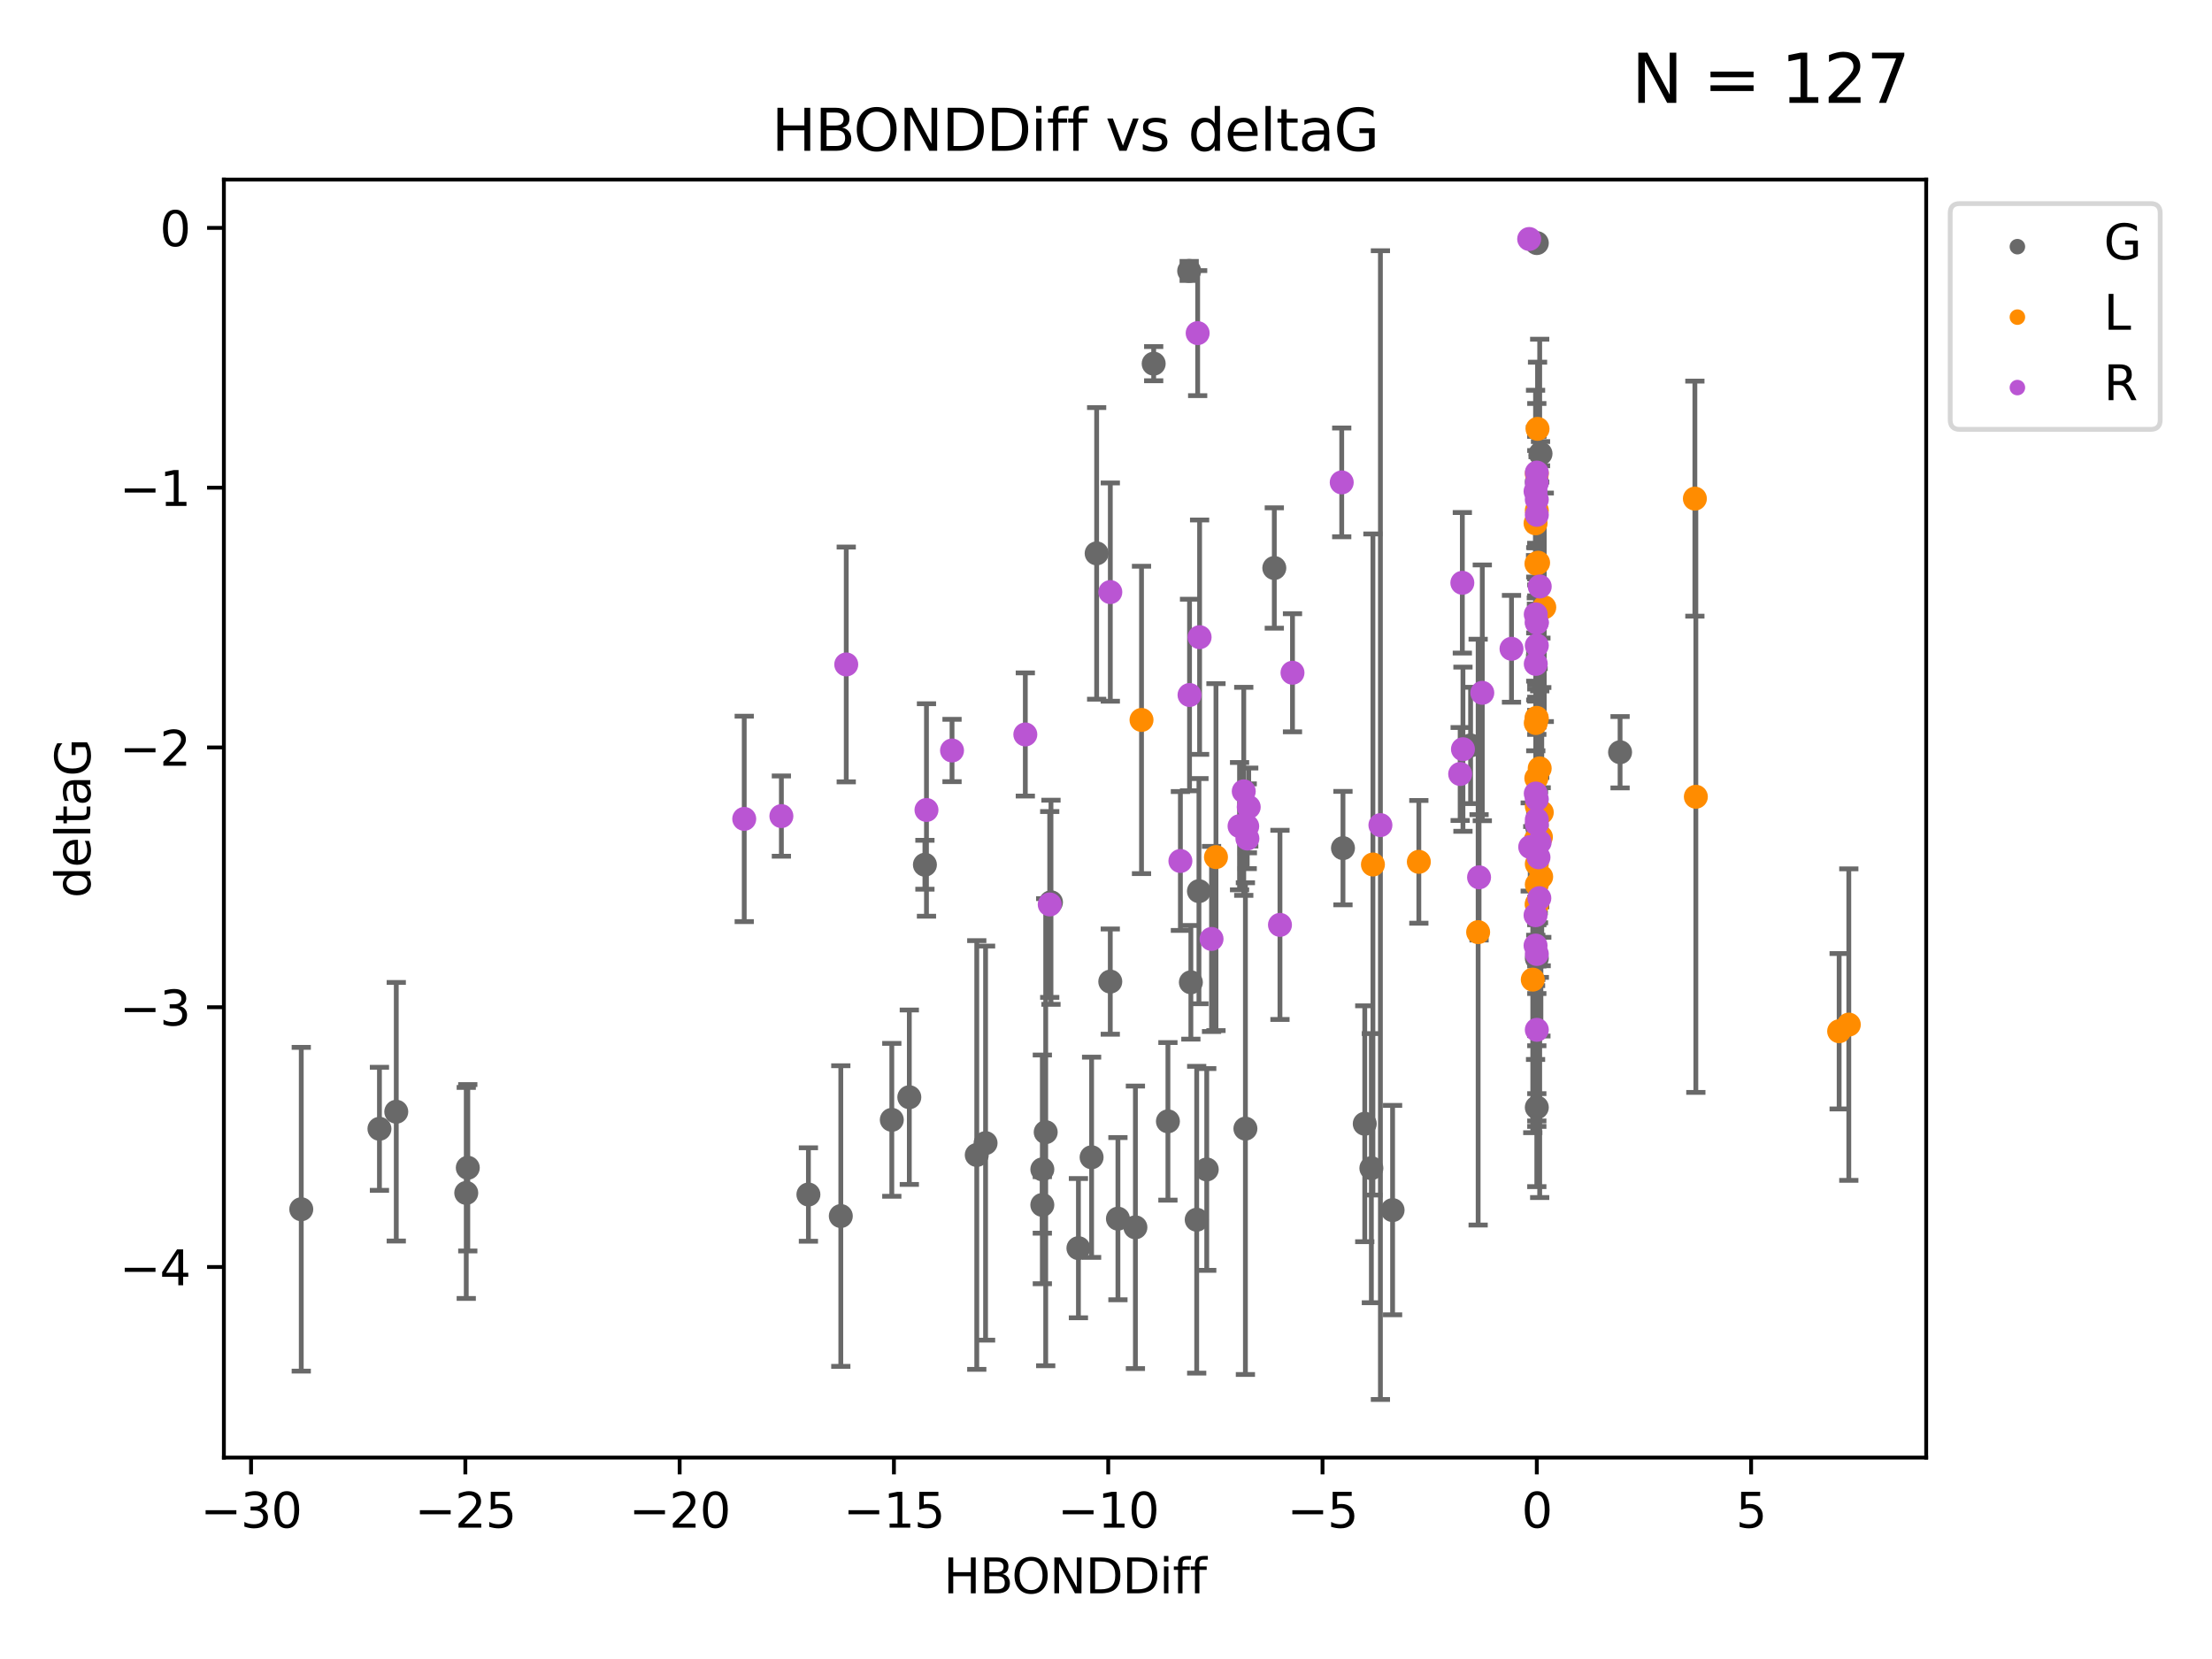 <?xml version="1.0" encoding="utf-8" standalone="no"?>
<!DOCTYPE svg PUBLIC "-//W3C//DTD SVG 1.1//EN"
  "http://www.w3.org/Graphics/SVG/1.1/DTD/svg11.dtd">
<svg xmlns:xlink="http://www.w3.org/1999/xlink" width="460.8pt" height="345.6pt" viewBox="0 0 460.8 345.6" xmlns="http://www.w3.org/2000/svg" version="1.1">
 <defs>
  <style type="text/css">*{stroke-linejoin: round; stroke-linecap: butt}</style>
 </defs>
 <g id="figure_1">
  <g id="patch_1">
   <path d="M 0 345.6 
L 460.8 345.6 
L 460.8 0 
L 0 0 
z
" style="fill: #ffffff"/>
  </g>
  <g id="axes_1">
   <g id="patch_2">
    <path d="M 46.64 303.64 
L 401.26 303.64 
L 401.26 37.411 
L 46.64 37.411 
z
" style="fill: #ffffff"/>
   </g>
   <g id="PathCollection_1">
    <defs>
     <path id="mbd762f27da" d="M 0 1.118 
C 0.297 1.118 0.581 1 0.791 0.791 
C 1 0.581 1.118 0.297 1.118 0 
C 1.118 -0.297 1 -0.581 0.791 -0.791 
C 0.581 -1 0.297 -1.118 0 -1.118 
C -0.297 -1.118 -0.581 -1 -0.791 -0.791 
C -1 -0.581 -1.118 -0.297 -1.118 0 
C -1.118 0.297 -1 0.581 -0.791 0.791 
C -0.581 1 -0.297 1.118 0 1.118 
z
" style="stroke: #696969"/>
    </defs>
    <g clip-path="url(#peca5065cce)">
     <use xlink:href="#mbd762f27da" x="231.291" y="204.484" style="fill: #696969; stroke: #696969"/>
     <use xlink:href="#mbd762f27da" x="82.55" y="231.596" style="fill: #696969; stroke: #696969"/>
     <use xlink:href="#mbd762f27da" x="185.779" y="233.282" style="fill: #696969; stroke: #696969"/>
     <use xlink:href="#mbd762f27da" x="168.407" y="248.838" style="fill: #696969; stroke: #696969"/>
     <use xlink:href="#mbd762f27da" x="79.045" y="235.151" style="fill: #696969; stroke: #696969"/>
     <use xlink:href="#mbd762f27da" x="175.156" y="253.325" style="fill: #696969; stroke: #696969"/>
     <use xlink:href="#mbd762f27da" x="97.129" y="248.509" style="fill: #696969; stroke: #696969"/>
     <use xlink:href="#mbd762f27da" x="205.312" y="238.13" style="fill: #696969; stroke: #696969"/>
     <use xlink:href="#mbd762f27da" x="232.886" y="253.87" style="fill: #696969; stroke: #696969"/>
     <use xlink:href="#mbd762f27da" x="62.759" y="251.908" style="fill: #696969; stroke: #696969"/>
     <use xlink:href="#mbd762f27da" x="97.449" y="243.266" style="fill: #696969; stroke: #696969"/>
     <use xlink:href="#mbd762f27da" x="203.478" y="240.602" style="fill: #696969; stroke: #696969"/>
     <use xlink:href="#mbd762f27da" x="228.452" y="115.279" style="fill: #696969; stroke: #696969"/>
     <use xlink:href="#mbd762f27da" x="217.138" y="243.599" style="fill: #696969; stroke: #696969"/>
     <use xlink:href="#mbd762f27da" x="227.401" y="241.079" style="fill: #696969; stroke: #696969"/>
     <use xlink:href="#mbd762f27da" x="224.655" y="260.014" style="fill: #696969; stroke: #696969"/>
     <use xlink:href="#mbd762f27da" x="337.491" y="156.702" style="fill: #696969; stroke: #696969"/>
     <use xlink:href="#mbd762f27da" x="248.08" y="204.633" style="fill: #696969; stroke: #696969"/>
     <use xlink:href="#mbd762f27da" x="236.526" y="255.674" style="fill: #696969; stroke: #696969"/>
     <use xlink:href="#mbd762f27da" x="249.294" y="254.09" style="fill: #696969; stroke: #696969"/>
     <use xlink:href="#mbd762f27da" x="251.386" y="243.619" style="fill: #696969; stroke: #696969"/>
     <use xlink:href="#mbd762f27da" x="217.134" y="251.008" style="fill: #696969; stroke: #696969"/>
     <use xlink:href="#mbd762f27da" x="249.763" y="185.643" style="fill: #696969; stroke: #696969"/>
     <use xlink:href="#mbd762f27da" x="243.3" y="233.595" style="fill: #696969; stroke: #696969"/>
     <use xlink:href="#mbd762f27da" x="240.333" y="75.759" style="fill: #696969; stroke: #696969"/>
     <use xlink:href="#mbd762f27da" x="189.427" y="228.571" style="fill: #696969; stroke: #696969"/>
     <use xlink:href="#mbd762f27da" x="265.462" y="118.324" style="fill: #696969; stroke: #696969"/>
     <use xlink:href="#mbd762f27da" x="279.766" y="176.679" style="fill: #696969; stroke: #696969"/>
     <use xlink:href="#mbd762f27da" x="218.939" y="187.958" style="fill: #696969; stroke: #696969"/>
     <use xlink:href="#mbd762f27da" x="217.84" y="235.853" style="fill: #696969; stroke: #696969"/>
     <use xlink:href="#mbd762f27da" x="285.681" y="243.35" style="fill: #696969; stroke: #696969"/>
     <use xlink:href="#mbd762f27da" x="259.441" y="235.114" style="fill: #696969; stroke: #696969"/>
     <use xlink:href="#mbd762f27da" x="320.146" y="199.626" style="fill: #696969; stroke: #696969"/>
     <use xlink:href="#mbd762f27da" x="247.728" y="56.44" style="fill: #696969; stroke: #696969"/>
     <use xlink:href="#mbd762f27da" x="320.146" y="50.636" style="fill: #696969; stroke: #696969"/>
     <use xlink:href="#mbd762f27da" x="192.677" y="180.14" style="fill: #696969; stroke: #696969"/>
     <use xlink:href="#mbd762f27da" x="284.304" y="234.097" style="fill: #696969; stroke: #696969"/>
     <use xlink:href="#mbd762f27da" x="290.102" y="252.087" style="fill: #696969; stroke: #696969"/>
     <use xlink:href="#mbd762f27da" x="306.351" y="155.289" style="fill: #696969; stroke: #696969"/>
     <use xlink:href="#mbd762f27da" x="320.919" y="94.508" style="fill: #696969; stroke: #696969"/>
     <use xlink:href="#mbd762f27da" x="320.146" y="230.693" style="fill: #696969; stroke: #696969"/>
     <use xlink:href="#mbd762f27da" x="320.146" y="172.045" style="fill: #696969; stroke: #696969"/>
     <use xlink:href="#mbd762f27da" x="320.146" y="100.35" style="fill: #696969; stroke: #696969"/>
    </g>
   </g>
   <g id="PathCollection_2">
    <defs>
     <path id="m727b90c371" d="M 0 1.118 
C 0.297 1.118 0.581 1 0.791 0.791 
C 1 0.581 1.118 0.297 1.118 0 
C 1.118 -0.297 1 -0.581 0.791 -0.791 
C 0.581 -1 0.297 -1.118 0 -1.118 
C -0.297 -1.118 -0.581 -1 -0.791 -0.791 
C -1 -0.581 -1.118 -0.297 -1.118 0 
C -1.118 0.297 -1 0.581 -0.791 0.791 
C -0.581 1 -0.297 1.118 0 1.118 
z
" style="stroke: #ff8c00"/>
    </defs>
    <g clip-path="url(#peca5065cce)">
     <use xlink:href="#m727b90c371" x="320.146" y="184.268" style="fill: #ff8c00; stroke: #ff8c00"/>
     <use xlink:href="#m727b90c371" x="385.141" y="213.444" style="fill: #ff8c00; stroke: #ff8c00"/>
     <use xlink:href="#m727b90c371" x="320.07" y="117.429" style="fill: #ff8c00; stroke: #ff8c00"/>
     <use xlink:href="#m727b90c371" x="295.57" y="179.535" style="fill: #ff8c00; stroke: #ff8c00"/>
     <use xlink:href="#m727b90c371" x="320.146" y="167.944" style="fill: #ff8c00; stroke: #ff8c00"/>
     <use xlink:href="#m727b90c371" x="320.146" y="188.527" style="fill: #ff8c00; stroke: #ff8c00"/>
     <use xlink:href="#m727b90c371" x="286.006" y="180.092" style="fill: #ff8c00; stroke: #ff8c00"/>
     <use xlink:href="#m727b90c371" x="307.923" y="194.179" style="fill: #ff8c00; stroke: #ff8c00"/>
     <use xlink:href="#m727b90c371" x="321" y="174.371" style="fill: #ff8c00; stroke: #ff8c00"/>
     <use xlink:href="#m727b90c371" x="320.747" y="160.067" style="fill: #ff8c00; stroke: #ff8c00"/>
     <use xlink:href="#m727b90c371" x="319.928" y="150.619" style="fill: #ff8c00; stroke: #ff8c00"/>
     <use xlink:href="#m727b90c371" x="321.054" y="182.643" style="fill: #ff8c00; stroke: #ff8c00"/>
     <use xlink:href="#m727b90c371" x="319.884" y="109.016" style="fill: #ff8c00; stroke: #ff8c00"/>
     <use xlink:href="#m727b90c371" x="320.043" y="162.128" style="fill: #ff8c00; stroke: #ff8c00"/>
     <use xlink:href="#m727b90c371" x="320.414" y="117.223" style="fill: #ff8c00; stroke: #ff8c00"/>
     <use xlink:href="#m727b90c371" x="321.699" y="126.509" style="fill: #ff8c00; stroke: #ff8c00"/>
     <use xlink:href="#m727b90c371" x="253.31" y="178.55" style="fill: #ff8c00; stroke: #ff8c00"/>
     <use xlink:href="#m727b90c371" x="320.146" y="98.683" style="fill: #ff8c00; stroke: #ff8c00"/>
     <use xlink:href="#m727b90c371" x="320.146" y="179.98" style="fill: #ff8c00; stroke: #ff8c00"/>
     <use xlink:href="#m727b90c371" x="319.305" y="204.073" style="fill: #ff8c00; stroke: #ff8c00"/>
     <use xlink:href="#m727b90c371" x="353.074" y="103.871" style="fill: #ff8c00; stroke: #ff8c00"/>
     <use xlink:href="#m727b90c371" x="320.146" y="106.319" style="fill: #ff8c00; stroke: #ff8c00"/>
     <use xlink:href="#m727b90c371" x="320.146" y="149.678" style="fill: #ff8c00; stroke: #ff8c00"/>
     <use xlink:href="#m727b90c371" x="320.443" y="175.666" style="fill: #ff8c00; stroke: #ff8c00"/>
     <use xlink:href="#m727b90c371" x="353.277" y="165.979" style="fill: #ff8c00; stroke: #ff8c00"/>
     <use xlink:href="#m727b90c371" x="383.127" y="214.826" style="fill: #ff8c00; stroke: #ff8c00"/>
     <use xlink:href="#m727b90c371" x="320.091" y="149.541" style="fill: #ff8c00; stroke: #ff8c00"/>
     <use xlink:href="#m727b90c371" x="319.928" y="174.937" style="fill: #ff8c00; stroke: #ff8c00"/>
     <use xlink:href="#m727b90c371" x="320.299" y="89.337" style="fill: #ff8c00; stroke: #ff8c00"/>
     <use xlink:href="#m727b90c371" x="320.146" y="188.245" style="fill: #ff8c00; stroke: #ff8c00"/>
     <use xlink:href="#m727b90c371" x="237.798" y="149.973" style="fill: #ff8c00; stroke: #ff8c00"/>
     <use xlink:href="#m727b90c371" x="321.179" y="169.242" style="fill: #ff8c00; stroke: #ff8c00"/>
    </g>
   </g>
   <g id="PathCollection_3">
    <defs>
     <path id="m3bf9477108" d="M 0 1.118 
C 0.297 1.118 0.581 1 0.791 0.791 
C 1 0.581 1.118 0.297 1.118 0 
C 1.118 -0.297 1 -0.581 0.791 -0.791 
C 0.581 -1 0.297 -1.118 0 -1.118 
C -0.297 -1.118 -0.581 -1 -0.791 -0.791 
C -1 -0.581 -1.118 -0.297 -1.118 0 
C -1.118 0.297 -1 0.581 -0.791 0.791 
C -0.581 1 -0.297 1.118 0 1.118 
z
" style="stroke: #ba55d3"/>
    </defs>
    <g clip-path="url(#peca5065cce)">
     <use xlink:href="#m3bf9477108" x="258.221" y="172.105" style="fill: #ba55d3; stroke: #ba55d3"/>
     <use xlink:href="#m3bf9477108" x="162.776" y="170.009" style="fill: #ba55d3; stroke: #ba55d3"/>
     <use xlink:href="#m3bf9477108" x="320.146" y="166.492" style="fill: #ba55d3; stroke: #ba55d3"/>
     <use xlink:href="#m3bf9477108" x="155.037" y="170.59" style="fill: #ba55d3; stroke: #ba55d3"/>
     <use xlink:href="#m3bf9477108" x="259.098" y="164.848" style="fill: #ba55d3; stroke: #ba55d3"/>
     <use xlink:href="#m3bf9477108" x="218.677" y="188.415" style="fill: #ba55d3; stroke: #ba55d3"/>
     <use xlink:href="#m3bf9477108" x="213.594" y="153.003" style="fill: #ba55d3; stroke: #ba55d3"/>
     <use xlink:href="#m3bf9477108" x="249.899" y="132.734" style="fill: #ba55d3; stroke: #ba55d3"/>
     <use xlink:href="#m3bf9477108" x="198.325" y="156.341" style="fill: #ba55d3; stroke: #ba55d3"/>
     <use xlink:href="#m3bf9477108" x="287.566" y="171.886" style="fill: #ba55d3; stroke: #ba55d3"/>
     <use xlink:href="#m3bf9477108" x="249.495" y="69.395" style="fill: #ba55d3; stroke: #ba55d3"/>
     <use xlink:href="#m3bf9477108" x="318.555" y="49.788" style="fill: #ba55d3; stroke: #ba55d3"/>
     <use xlink:href="#m3bf9477108" x="314.873" y="135.155" style="fill: #ba55d3; stroke: #ba55d3"/>
     <use xlink:href="#m3bf9477108" x="320.146" y="214.53" style="fill: #ba55d3; stroke: #ba55d3"/>
     <use xlink:href="#m3bf9477108" x="308.115" y="182.761" style="fill: #ba55d3; stroke: #ba55d3"/>
     <use xlink:href="#m3bf9477108" x="193.002" y="168.733" style="fill: #ba55d3; stroke: #ba55d3"/>
     <use xlink:href="#m3bf9477108" x="269.25" y="140.147" style="fill: #ba55d3; stroke: #ba55d3"/>
     <use xlink:href="#m3bf9477108" x="304.18" y="161.237" style="fill: #ba55d3; stroke: #ba55d3"/>
     <use xlink:href="#m3bf9477108" x="320.146" y="129.712" style="fill: #ba55d3; stroke: #ba55d3"/>
     <use xlink:href="#m3bf9477108" x="231.299" y="123.342" style="fill: #ba55d3; stroke: #ba55d3"/>
     <use xlink:href="#m3bf9477108" x="266.64" y="192.669" style="fill: #ba55d3; stroke: #ba55d3"/>
     <use xlink:href="#m3bf9477108" x="320.754" y="122.178" style="fill: #ba55d3; stroke: #ba55d3"/>
     <use xlink:href="#m3bf9477108" x="279.506" y="100.491" style="fill: #ba55d3; stroke: #ba55d3"/>
     <use xlink:href="#m3bf9477108" x="319.927" y="127.987" style="fill: #ba55d3; stroke: #ba55d3"/>
     <use xlink:href="#m3bf9477108" x="319.928" y="138.304" style="fill: #ba55d3; stroke: #ba55d3"/>
     <use xlink:href="#m3bf9477108" x="304.632" y="121.41" style="fill: #ba55d3; stroke: #ba55d3"/>
     <use xlink:href="#m3bf9477108" x="319.927" y="165.305" style="fill: #ba55d3; stroke: #ba55d3"/>
     <use xlink:href="#m3bf9477108" x="320.671" y="187.097" style="fill: #ba55d3; stroke: #ba55d3"/>
     <use xlink:href="#m3bf9477108" x="260.132" y="168.119" style="fill: #ba55d3; stroke: #ba55d3"/>
     <use xlink:href="#m3bf9477108" x="320.146" y="198.734" style="fill: #ba55d3; stroke: #ba55d3"/>
     <use xlink:href="#m3bf9477108" x="176.289" y="138.419" style="fill: #ba55d3; stroke: #ba55d3"/>
     <use xlink:href="#m3bf9477108" x="252.387" y="195.602" style="fill: #ba55d3; stroke: #ba55d3"/>
     <use xlink:href="#m3bf9477108" x="320.146" y="170.754" style="fill: #ba55d3; stroke: #ba55d3"/>
     <use xlink:href="#m3bf9477108" x="245.898" y="179.36" style="fill: #ba55d3; stroke: #ba55d3"/>
     <use xlink:href="#m3bf9477108" x="259.855" y="174.684" style="fill: #ba55d3; stroke: #ba55d3"/>
     <use xlink:href="#m3bf9477108" x="320.146" y="107.252" style="fill: #ba55d3; stroke: #ba55d3"/>
     <use xlink:href="#m3bf9477108" x="320.146" y="100.603" style="fill: #ba55d3; stroke: #ba55d3"/>
     <use xlink:href="#m3bf9477108" x="247.801" y="144.781" style="fill: #ba55d3; stroke: #ba55d3"/>
     <use xlink:href="#m3bf9477108" x="318.771" y="176.446" style="fill: #ba55d3; stroke: #ba55d3"/>
     <use xlink:href="#m3bf9477108" x="320.146" y="171.621" style="fill: #ba55d3; stroke: #ba55d3"/>
     <use xlink:href="#m3bf9477108" x="308.789" y="144.327" style="fill: #ba55d3; stroke: #ba55d3"/>
     <use xlink:href="#m3bf9477108" x="320.146" y="134.47" style="fill: #ba55d3; stroke: #ba55d3"/>
     <use xlink:href="#m3bf9477108" x="319.884" y="102.358" style="fill: #ba55d3; stroke: #ba55d3"/>
     <use xlink:href="#m3bf9477108" x="320.146" y="129.663" style="fill: #ba55d3; stroke: #ba55d3"/>
     <use xlink:href="#m3bf9477108" x="320.746" y="175.435" style="fill: #ba55d3; stroke: #ba55d3"/>
     <use xlink:href="#m3bf9477108" x="259.818" y="172.125" style="fill: #ba55d3; stroke: #ba55d3"/>
     <use xlink:href="#m3bf9477108" x="304.76" y="156.074" style="fill: #ba55d3; stroke: #ba55d3"/>
     <use xlink:href="#m3bf9477108" x="320.146" y="104.057" style="fill: #ba55d3; stroke: #ba55d3"/>
     <use xlink:href="#m3bf9477108" x="320.498" y="178.594" style="fill: #ba55d3; stroke: #ba55d3"/>
     <use xlink:href="#m3bf9477108" x="319.883" y="190.656" style="fill: #ba55d3; stroke: #ba55d3"/>
     <use xlink:href="#m3bf9477108" x="320.146" y="98.446" style="fill: #ba55d3; stroke: #ba55d3"/>
     <use xlink:href="#m3bf9477108" x="319.884" y="196.977" style="fill: #ba55d3; stroke: #ba55d3"/>
    </g>
   </g>
   <g id="matplotlib.axis_1">
    <g id="xtick_1">
     <g id="line2d_1">
      <defs>
       <path id="m6ea628c65e" d="M 0 0 
L 0 3.5 
" style="stroke: #000000; stroke-width: 0.8"/>
      </defs>
      <g>
       <use xlink:href="#m6ea628c65e" x="52.3" y="303.64" style="stroke: #000000; stroke-width: 0.8"/>
      </g>
     </g>
     <g id="text_1">
      <!-- −30 -->
      <g transform="translate(41.747 318.238)scale(0.1 -0.1)">
       <defs>
        <path id="DejaVuSans-2212" d="M 678 2272 
L 4684 2272 
L 4684 1741 
L 678 1741 
L 678 2272 
z
" transform="scale(0.016)"/>
        <path id="DejaVuSans-33" d="M 2597 2516 
Q 3050 2419 3304 2112 
Q 3559 1806 3559 1356 
Q 3559 666 3084 287 
Q 2609 -91 1734 -91 
Q 1441 -91 1130 -33 
Q 819 25 488 141 
L 488 750 
Q 750 597 1062 519 
Q 1375 441 1716 441 
Q 2309 441 2620 675 
Q 2931 909 2931 1356 
Q 2931 1769 2642 2001 
Q 2353 2234 1838 2234 
L 1294 2234 
L 1294 2753 
L 1863 2753 
Q 2328 2753 2575 2939 
Q 2822 3125 2822 3475 
Q 2822 3834 2567 4026 
Q 2313 4219 1838 4219 
Q 1578 4219 1281 4162 
Q 984 4106 628 3988 
L 628 4550 
Q 988 4650 1302 4700 
Q 1616 4750 1894 4750 
Q 2613 4750 3031 4423 
Q 3450 4097 3450 3541 
Q 3450 3153 3228 2886 
Q 3006 2619 2597 2516 
z
" transform="scale(0.016)"/>
        <path id="DejaVuSans-30" d="M 2034 4250 
Q 1547 4250 1301 3770 
Q 1056 3291 1056 2328 
Q 1056 1369 1301 889 
Q 1547 409 2034 409 
Q 2525 409 2770 889 
Q 3016 1369 3016 2328 
Q 3016 3291 2770 3770 
Q 2525 4250 2034 4250 
z
M 2034 4750 
Q 2819 4750 3233 4129 
Q 3647 3509 3647 2328 
Q 3647 1150 3233 529 
Q 2819 -91 2034 -91 
Q 1250 -91 836 529 
Q 422 1150 422 2328 
Q 422 3509 836 4129 
Q 1250 4750 2034 4750 
z
" transform="scale(0.016)"/>
       </defs>
       <use xlink:href="#DejaVuSans-2212"/>
       <use xlink:href="#DejaVuSans-33" x="83.789"/>
       <use xlink:href="#DejaVuSans-30" x="147.412"/>
      </g>
     </g>
    </g>
    <g id="xtick_2">
     <g id="line2d_2">
      <g>
       <use xlink:href="#m6ea628c65e" x="96.941" y="303.64" style="stroke: #000000; stroke-width: 0.8"/>
      </g>
     </g>
     <g id="text_2">
      <!-- −25 -->
      <g transform="translate(86.388 318.238)scale(0.1 -0.1)">
       <defs>
        <path id="DejaVuSans-32" d="M 1228 531 
L 3431 531 
L 3431 0 
L 469 0 
L 469 531 
Q 828 903 1448 1529 
Q 2069 2156 2228 2338 
Q 2531 2678 2651 2914 
Q 2772 3150 2772 3378 
Q 2772 3750 2511 3984 
Q 2250 4219 1831 4219 
Q 1534 4219 1204 4116 
Q 875 4013 500 3803 
L 500 4441 
Q 881 4594 1212 4672 
Q 1544 4750 1819 4750 
Q 2544 4750 2975 4387 
Q 3406 4025 3406 3419 
Q 3406 3131 3298 2873 
Q 3191 2616 2906 2266 
Q 2828 2175 2409 1742 
Q 1991 1309 1228 531 
z
" transform="scale(0.016)"/>
        <path id="DejaVuSans-35" d="M 691 4666 
L 3169 4666 
L 3169 4134 
L 1269 4134 
L 1269 2991 
Q 1406 3038 1543 3061 
Q 1681 3084 1819 3084 
Q 2600 3084 3056 2656 
Q 3513 2228 3513 1497 
Q 3513 744 3044 326 
Q 2575 -91 1722 -91 
Q 1428 -91 1123 -41 
Q 819 9 494 109 
L 494 744 
Q 775 591 1075 516 
Q 1375 441 1709 441 
Q 2250 441 2565 725 
Q 2881 1009 2881 1497 
Q 2881 1984 2565 2268 
Q 2250 2553 1709 2553 
Q 1456 2553 1204 2497 
Q 953 2441 691 2322 
L 691 4666 
z
" transform="scale(0.016)"/>
       </defs>
       <use xlink:href="#DejaVuSans-2212"/>
       <use xlink:href="#DejaVuSans-32" x="83.789"/>
       <use xlink:href="#DejaVuSans-35" x="147.412"/>
      </g>
     </g>
    </g>
    <g id="xtick_3">
     <g id="line2d_3">
      <g>
       <use xlink:href="#m6ea628c65e" x="141.582" y="303.64" style="stroke: #000000; stroke-width: 0.8"/>
      </g>
     </g>
     <g id="text_3">
      <!-- −20 -->
      <g transform="translate(131.03 318.238)scale(0.1 -0.1)">
       <use xlink:href="#DejaVuSans-2212"/>
       <use xlink:href="#DejaVuSans-32" x="83.789"/>
       <use xlink:href="#DejaVuSans-30" x="147.412"/>
      </g>
     </g>
    </g>
    <g id="xtick_4">
     <g id="line2d_4">
      <g>
       <use xlink:href="#m6ea628c65e" x="186.223" y="303.64" style="stroke: #000000; stroke-width: 0.8"/>
      </g>
     </g>
     <g id="text_4">
      <!-- −15 -->
      <g transform="translate(175.671 318.238)scale(0.1 -0.1)">
       <defs>
        <path id="DejaVuSans-31" d="M 794 531 
L 1825 531 
L 1825 4091 
L 703 3866 
L 703 4441 
L 1819 4666 
L 2450 4666 
L 2450 531 
L 3481 531 
L 3481 0 
L 794 0 
L 794 531 
z
" transform="scale(0.016)"/>
       </defs>
       <use xlink:href="#DejaVuSans-2212"/>
       <use xlink:href="#DejaVuSans-31" x="83.789"/>
       <use xlink:href="#DejaVuSans-35" x="147.412"/>
      </g>
     </g>
    </g>
    <g id="xtick_5">
     <g id="line2d_5">
      <g>
       <use xlink:href="#m6ea628c65e" x="230.864" y="303.64" style="stroke: #000000; stroke-width: 0.8"/>
      </g>
     </g>
     <g id="text_5">
      <!-- −10 -->
      <g transform="translate(220.312 318.238)scale(0.1 -0.1)">
       <use xlink:href="#DejaVuSans-2212"/>
       <use xlink:href="#DejaVuSans-31" x="83.789"/>
       <use xlink:href="#DejaVuSans-30" x="147.412"/>
      </g>
     </g>
    </g>
    <g id="xtick_6">
     <g id="line2d_6">
      <g>
       <use xlink:href="#m6ea628c65e" x="275.505" y="303.64" style="stroke: #000000; stroke-width: 0.8"/>
      </g>
     </g>
     <g id="text_6">
      <!-- −5 -->
      <g transform="translate(268.134 318.238)scale(0.1 -0.1)">
       <use xlink:href="#DejaVuSans-2212"/>
       <use xlink:href="#DejaVuSans-35" x="83.789"/>
      </g>
     </g>
    </g>
    <g id="xtick_7">
     <g id="line2d_7">
      <g>
       <use xlink:href="#m6ea628c65e" x="320.146" y="303.64" style="stroke: #000000; stroke-width: 0.8"/>
      </g>
     </g>
     <g id="text_7">
      <!-- 0 -->
      <g transform="translate(316.965 318.238)scale(0.1 -0.1)">
       <use xlink:href="#DejaVuSans-30"/>
      </g>
     </g>
    </g>
    <g id="xtick_8">
     <g id="line2d_8">
      <g>
       <use xlink:href="#m6ea628c65e" x="364.787" y="303.64" style="stroke: #000000; stroke-width: 0.8"/>
      </g>
     </g>
     <g id="text_8">
      <!-- 5 -->
      <g transform="translate(361.606 318.238)scale(0.1 -0.1)">
       <use xlink:href="#DejaVuSans-35"/>
      </g>
     </g>
    </g>
    <g id="text_9">
     <!-- HBONDDiff -->
     <g transform="translate(196.561 331.917)scale(0.1 -0.1)">
      <defs>
       <path id="DejaVuSans-48" d="M 628 4666 
L 1259 4666 
L 1259 2753 
L 3553 2753 
L 3553 4666 
L 4184 4666 
L 4184 0 
L 3553 0 
L 3553 2222 
L 1259 2222 
L 1259 0 
L 628 0 
L 628 4666 
z
" transform="scale(0.016)"/>
       <path id="DejaVuSans-42" d="M 1259 2228 
L 1259 519 
L 2272 519 
Q 2781 519 3026 730 
Q 3272 941 3272 1375 
Q 3272 1813 3026 2020 
Q 2781 2228 2272 2228 
L 1259 2228 
z
M 1259 4147 
L 1259 2741 
L 2194 2741 
Q 2656 2741 2882 2914 
Q 3109 3088 3109 3444 
Q 3109 3797 2882 3972 
Q 2656 4147 2194 4147 
L 1259 4147 
z
M 628 4666 
L 2241 4666 
Q 2963 4666 3353 4366 
Q 3744 4066 3744 3513 
Q 3744 3084 3544 2831 
Q 3344 2578 2956 2516 
Q 3422 2416 3680 2098 
Q 3938 1781 3938 1306 
Q 3938 681 3513 340 
Q 3088 0 2303 0 
L 628 0 
L 628 4666 
z
" transform="scale(0.016)"/>
       <path id="DejaVuSans-4f" d="M 2522 4238 
Q 1834 4238 1429 3725 
Q 1025 3213 1025 2328 
Q 1025 1447 1429 934 
Q 1834 422 2522 422 
Q 3209 422 3611 934 
Q 4013 1447 4013 2328 
Q 4013 3213 3611 3725 
Q 3209 4238 2522 4238 
z
M 2522 4750 
Q 3503 4750 4090 4092 
Q 4678 3434 4678 2328 
Q 4678 1225 4090 567 
Q 3503 -91 2522 -91 
Q 1538 -91 948 565 
Q 359 1222 359 2328 
Q 359 3434 948 4092 
Q 1538 4750 2522 4750 
z
" transform="scale(0.016)"/>
       <path id="DejaVuSans-4e" d="M 628 4666 
L 1478 4666 
L 3547 763 
L 3547 4666 
L 4159 4666 
L 4159 0 
L 3309 0 
L 1241 3903 
L 1241 0 
L 628 0 
L 628 4666 
z
" transform="scale(0.016)"/>
       <path id="DejaVuSans-44" d="M 1259 4147 
L 1259 519 
L 2022 519 
Q 2988 519 3436 956 
Q 3884 1394 3884 2338 
Q 3884 3275 3436 3711 
Q 2988 4147 2022 4147 
L 1259 4147 
z
M 628 4666 
L 1925 4666 
Q 3281 4666 3915 4102 
Q 4550 3538 4550 2338 
Q 4550 1131 3912 565 
Q 3275 0 1925 0 
L 628 0 
L 628 4666 
z
" transform="scale(0.016)"/>
       <path id="DejaVuSans-69" d="M 603 3500 
L 1178 3500 
L 1178 0 
L 603 0 
L 603 3500 
z
M 603 4863 
L 1178 4863 
L 1178 4134 
L 603 4134 
L 603 4863 
z
" transform="scale(0.016)"/>
       <path id="DejaVuSans-66" d="M 2375 4863 
L 2375 4384 
L 1825 4384 
Q 1516 4384 1395 4259 
Q 1275 4134 1275 3809 
L 1275 3500 
L 2222 3500 
L 2222 3053 
L 1275 3053 
L 1275 0 
L 697 0 
L 697 3053 
L 147 3053 
L 147 3500 
L 697 3500 
L 697 3744 
Q 697 4328 969 4595 
Q 1241 4863 1831 4863 
L 2375 4863 
z
" transform="scale(0.016)"/>
      </defs>
      <use xlink:href="#DejaVuSans-48"/>
      <use xlink:href="#DejaVuSans-42" x="75.195"/>
      <use xlink:href="#DejaVuSans-4f" x="142.049"/>
      <use xlink:href="#DejaVuSans-4e" x="220.76"/>
      <use xlink:href="#DejaVuSans-44" x="295.564"/>
      <use xlink:href="#DejaVuSans-44" x="372.566"/>
      <use xlink:href="#DejaVuSans-69" x="449.568"/>
      <use xlink:href="#DejaVuSans-66" x="477.352"/>
      <use xlink:href="#DejaVuSans-66" x="512.557"/>
     </g>
    </g>
   </g>
   <g id="matplotlib.axis_2">
    <g id="ytick_1">
     <g id="line2d_9">
      <defs>
       <path id="m4afa092411" d="M 0 0 
L -3.5 0 
" style="stroke: #000000; stroke-width: 0.8"/>
      </defs>
      <g>
       <use xlink:href="#m4afa092411" x="46.64" y="263.938" style="stroke: #000000; stroke-width: 0.8"/>
      </g>
     </g>
     <g id="text_10">
      <!-- −4 -->
      <g transform="translate(24.898 267.738)scale(0.1 -0.1)">
       <defs>
        <path id="DejaVuSans-34" d="M 2419 4116 
L 825 1625 
L 2419 1625 
L 2419 4116 
z
M 2253 4666 
L 3047 4666 
L 3047 1625 
L 3713 1625 
L 3713 1100 
L 3047 1100 
L 3047 0 
L 2419 0 
L 2419 1100 
L 313 1100 
L 313 1709 
L 2253 4666 
z
" transform="scale(0.016)"/>
       </defs>
       <use xlink:href="#DejaVuSans-2212"/>
       <use xlink:href="#DejaVuSans-34" x="83.789"/>
      </g>
     </g>
    </g>
    <g id="ytick_2">
     <g id="line2d_10">
      <g>
       <use xlink:href="#m4afa092411" x="46.64" y="209.823" style="stroke: #000000; stroke-width: 0.8"/>
      </g>
     </g>
     <g id="text_11">
      <!-- −3 -->
      <g transform="translate(24.898 213.622)scale(0.1 -0.1)">
       <use xlink:href="#DejaVuSans-2212"/>
       <use xlink:href="#DejaVuSans-33" x="83.789"/>
      </g>
     </g>
    </g>
    <g id="ytick_3">
     <g id="line2d_11">
      <g>
       <use xlink:href="#m4afa092411" x="46.64" y="155.708" style="stroke: #000000; stroke-width: 0.8"/>
      </g>
     </g>
     <g id="text_12">
      <!-- −2 -->
      <g transform="translate(24.898 159.507)scale(0.1 -0.1)">
       <use xlink:href="#DejaVuSans-2212"/>
       <use xlink:href="#DejaVuSans-32" x="83.789"/>
      </g>
     </g>
    </g>
    <g id="ytick_4">
     <g id="line2d_12">
      <g>
       <use xlink:href="#m4afa092411" x="46.64" y="101.593" style="stroke: #000000; stroke-width: 0.8"/>
      </g>
     </g>
     <g id="text_13">
      <!-- −1 -->
      <g transform="translate(24.898 105.392)scale(0.1 -0.1)">
       <use xlink:href="#DejaVuSans-2212"/>
       <use xlink:href="#DejaVuSans-31" x="83.789"/>
      </g>
     </g>
    </g>
    <g id="ytick_5">
     <g id="line2d_13">
      <g>
       <use xlink:href="#m4afa092411" x="46.64" y="47.477" style="stroke: #000000; stroke-width: 0.8"/>
      </g>
     </g>
     <g id="text_14">
      <!-- 0 -->
      <g transform="translate(33.278 51.277)scale(0.1 -0.1)">
       <use xlink:href="#DejaVuSans-30"/>
      </g>
     </g>
    </g>
    <g id="text_15">
     <!-- deltaG -->
     <g transform="translate(18.818 187.064)rotate(-90)scale(0.1 -0.1)">
      <defs>
       <path id="DejaVuSans-64" d="M 2906 2969 
L 2906 4863 
L 3481 4863 
L 3481 0 
L 2906 0 
L 2906 525 
Q 2725 213 2448 61 
Q 2172 -91 1784 -91 
Q 1150 -91 751 415 
Q 353 922 353 1747 
Q 353 2572 751 3078 
Q 1150 3584 1784 3584 
Q 2172 3584 2448 3432 
Q 2725 3281 2906 2969 
z
M 947 1747 
Q 947 1113 1208 752 
Q 1469 391 1925 391 
Q 2381 391 2643 752 
Q 2906 1113 2906 1747 
Q 2906 2381 2643 2742 
Q 2381 3103 1925 3103 
Q 1469 3103 1208 2742 
Q 947 2381 947 1747 
z
" transform="scale(0.016)"/>
       <path id="DejaVuSans-65" d="M 3597 1894 
L 3597 1613 
L 953 1613 
Q 991 1019 1311 708 
Q 1631 397 2203 397 
Q 2534 397 2845 478 
Q 3156 559 3463 722 
L 3463 178 
Q 3153 47 2828 -22 
Q 2503 -91 2169 -91 
Q 1331 -91 842 396 
Q 353 884 353 1716 
Q 353 2575 817 3079 
Q 1281 3584 2069 3584 
Q 2775 3584 3186 3129 
Q 3597 2675 3597 1894 
z
M 3022 2063 
Q 3016 2534 2758 2815 
Q 2500 3097 2075 3097 
Q 1594 3097 1305 2825 
Q 1016 2553 972 2059 
L 3022 2063 
z
" transform="scale(0.016)"/>
       <path id="DejaVuSans-6c" d="M 603 4863 
L 1178 4863 
L 1178 0 
L 603 0 
L 603 4863 
z
" transform="scale(0.016)"/>
       <path id="DejaVuSans-74" d="M 1172 4494 
L 1172 3500 
L 2356 3500 
L 2356 3053 
L 1172 3053 
L 1172 1153 
Q 1172 725 1289 603 
Q 1406 481 1766 481 
L 2356 481 
L 2356 0 
L 1766 0 
Q 1100 0 847 248 
Q 594 497 594 1153 
L 594 3053 
L 172 3053 
L 172 3500 
L 594 3500 
L 594 4494 
L 1172 4494 
z
" transform="scale(0.016)"/>
       <path id="DejaVuSans-61" d="M 2194 1759 
Q 1497 1759 1228 1600 
Q 959 1441 959 1056 
Q 959 750 1161 570 
Q 1363 391 1709 391 
Q 2188 391 2477 730 
Q 2766 1069 2766 1631 
L 2766 1759 
L 2194 1759 
z
M 3341 1997 
L 3341 0 
L 2766 0 
L 2766 531 
Q 2569 213 2275 61 
Q 1981 -91 1556 -91 
Q 1019 -91 701 211 
Q 384 513 384 1019 
Q 384 1609 779 1909 
Q 1175 2209 1959 2209 
L 2766 2209 
L 2766 2266 
Q 2766 2663 2505 2880 
Q 2244 3097 1772 3097 
Q 1472 3097 1187 3025 
Q 903 2953 641 2809 
L 641 3341 
Q 956 3463 1253 3523 
Q 1550 3584 1831 3584 
Q 2591 3584 2966 3190 
Q 3341 2797 3341 1997 
z
" transform="scale(0.016)"/>
       <path id="DejaVuSans-47" d="M 3809 666 
L 3809 1919 
L 2778 1919 
L 2778 2438 
L 4434 2438 
L 4434 434 
Q 4069 175 3628 42 
Q 3188 -91 2688 -91 
Q 1594 -91 976 548 
Q 359 1188 359 2328 
Q 359 3472 976 4111 
Q 1594 4750 2688 4750 
Q 3144 4750 3555 4637 
Q 3966 4525 4313 4306 
L 4313 3634 
Q 3963 3931 3569 4081 
Q 3175 4231 2741 4231 
Q 1884 4231 1454 3753 
Q 1025 3275 1025 2328 
Q 1025 1384 1454 906 
Q 1884 428 2741 428 
Q 3075 428 3337 486 
Q 3600 544 3809 666 
z
" transform="scale(0.016)"/>
      </defs>
      <use xlink:href="#DejaVuSans-64"/>
      <use xlink:href="#DejaVuSans-65" x="63.477"/>
      <use xlink:href="#DejaVuSans-6c" x="125"/>
      <use xlink:href="#DejaVuSans-74" x="152.783"/>
      <use xlink:href="#DejaVuSans-61" x="191.992"/>
      <use xlink:href="#DejaVuSans-47" x="253.271"/>
     </g>
    </g>
   </g>
   <g id="LineCollection_1">
    <path d="M 231.291 215.446 
L 231.291 193.522 
" clip-path="url(#peca5065cce)" style="fill: none; stroke: #696969"/>
    <path d="M 82.55 258.529 
L 82.55 204.664 
" clip-path="url(#peca5065cce)" style="fill: none; stroke: #696969"/>
    <path d="M 185.779 249.209 
L 185.779 217.354 
" clip-path="url(#peca5065cce)" style="fill: none; stroke: #696969"/>
    <path d="M 168.407 258.573 
L 168.407 239.104 
" clip-path="url(#peca5065cce)" style="fill: none; stroke: #696969"/>
    <path d="M 79.045 247.97 
L 79.045 222.332 
" clip-path="url(#peca5065cce)" style="fill: none; stroke: #696969"/>
    <path d="M 175.156 284.638 
L 175.156 222.012 
" clip-path="url(#peca5065cce)" style="fill: none; stroke: #696969"/>
    <path d="M 97.129 270.486 
L 97.129 226.532 
" clip-path="url(#peca5065cce)" style="fill: none; stroke: #696969"/>
    <path d="M 205.312 279.177 
L 205.312 197.084 
" clip-path="url(#peca5065cce)" style="fill: none; stroke: #696969"/>
    <path d="M 232.886 270.766 
L 232.886 236.975 
" clip-path="url(#peca5065cce)" style="fill: none; stroke: #696969"/>
    <path d="M 62.759 285.629 
L 62.759 218.186 
" clip-path="url(#peca5065cce)" style="fill: none; stroke: #696969"/>
    <path d="M 97.449 260.597 
L 97.449 225.935 
" clip-path="url(#peca5065cce)" style="fill: none; stroke: #696969"/>
    <path d="M 203.478 285.256 
L 203.478 195.949 
" clip-path="url(#peca5065cce)" style="fill: none; stroke: #696969"/>
    <path d="M 228.452 145.652 
L 228.452 84.907 
" clip-path="url(#peca5065cce)" style="fill: none; stroke: #696969"/>
    <path d="M 217.138 267.424 
L 217.138 219.775 
" clip-path="url(#peca5065cce)" style="fill: none; stroke: #696969"/>
    <path d="M 227.401 261.933 
L 227.401 220.224 
" clip-path="url(#peca5065cce)" style="fill: none; stroke: #696969"/>
    <path d="M 224.655 274.518 
L 224.655 245.511 
" clip-path="url(#peca5065cce)" style="fill: none; stroke: #696969"/>
    <path d="M 337.491 164.137 
L 337.491 149.267 
" clip-path="url(#peca5065cce)" style="fill: none; stroke: #696969"/>
    <path d="M 248.08 216.469 
L 248.08 192.797 
" clip-path="url(#peca5065cce)" style="fill: none; stroke: #696969"/>
    <path d="M 236.526 285.1 
L 236.526 226.248 
" clip-path="url(#peca5065cce)" style="fill: none; stroke: #696969"/>
    <path d="M 249.294 286.042 
L 249.294 222.138 
" clip-path="url(#peca5065cce)" style="fill: none; stroke: #696969"/>
    <path d="M 251.386 264.634 
L 251.386 222.604 
" clip-path="url(#peca5065cce)" style="fill: none; stroke: #696969"/>
    <path d="M 217.134 256.894 
L 217.134 245.122 
" clip-path="url(#peca5065cce)" style="fill: none; stroke: #696969"/>
    <path d="M 249.763 209.095 
L 249.763 162.19 
" clip-path="url(#peca5065cce)" style="fill: none; stroke: #696969"/>
    <path d="M 243.3 250.01 
L 243.3 217.181 
" clip-path="url(#peca5065cce)" style="fill: none; stroke: #696969"/>
    <path d="M 240.333 79.318 
L 240.333 72.199 
" clip-path="url(#peca5065cce)" style="fill: none; stroke: #696969"/>
    <path d="M 189.427 246.739 
L 189.427 210.403 
" clip-path="url(#peca5065cce)" style="fill: none; stroke: #696969"/>
    <path d="M 265.462 130.863 
L 265.462 105.786 
" clip-path="url(#peca5065cce)" style="fill: none; stroke: #696969"/>
    <path d="M 279.766 188.493 
L 279.766 164.865 
" clip-path="url(#peca5065cce)" style="fill: none; stroke: #696969"/>
    <path d="M 218.939 209.225 
L 218.939 166.692 
" clip-path="url(#peca5065cce)" style="fill: none; stroke: #696969"/>
    <path d="M 217.84 284.507 
L 217.84 187.199 
" clip-path="url(#peca5065cce)" style="fill: none; stroke: #696969"/>
    <path d="M 285.681 271.382 
L 285.681 215.318 
" clip-path="url(#peca5065cce)" style="fill: none; stroke: #696969"/>
    <path d="M 259.441 286.328 
L 259.441 183.899 
" clip-path="url(#peca5065cce)" style="fill: none; stroke: #696969"/>
    <path d="M 320.146 215.728 
L 320.146 183.523 
" clip-path="url(#peca5065cce)" style="fill: none; stroke: #696969"/>
    <path d="M 247.728 58.418 
L 247.728 54.462 
" clip-path="url(#peca5065cce)" style="fill: none; stroke: #696969"/>
    <path d="M 320.146 51.443 
L 320.146 49.829 
" clip-path="url(#peca5065cce)" style="fill: none; stroke: #696969"/>
    <path d="M 192.677 185.233 
L 192.677 175.048 
" clip-path="url(#peca5065cce)" style="fill: none; stroke: #696969"/>
    <path d="M 284.304 258.665 
L 284.304 209.528 
" clip-path="url(#peca5065cce)" style="fill: none; stroke: #696969"/>
    <path d="M 290.102 273.896 
L 290.102 230.278 
" clip-path="url(#peca5065cce)" style="fill: none; stroke: #696969"/>
    <path d="M 306.351 167.402 
L 306.351 143.176 
" clip-path="url(#peca5065cce)" style="fill: none; stroke: #696969"/>
    <path d="M 320.919 97.035 
L 320.919 91.981 
" clip-path="url(#peca5065cce)" style="fill: none; stroke: #696969"/>
    <path d="M 320.146 247.197 
L 320.146 214.19 
" clip-path="url(#peca5065cce)" style="fill: none; stroke: #696969"/>
    <path d="M 320.146 192.648 
L 320.146 151.442 
" clip-path="url(#peca5065cce)" style="fill: none; stroke: #696969"/>
    <path d="M 320.146 106.847 
L 320.146 93.853 
" clip-path="url(#peca5065cce)" style="fill: none; stroke: #696969"/>
   </g>
   <g id="line2d_14">
    <defs>
     <path id="m3cafd8f164" d="M 2 0 
L -2 -0 
" style="stroke: #696969"/>
    </defs>
    <g clip-path="url(#peca5065cce)">
     <use xlink:href="#m3cafd8f164" x="231.291" y="215.446" style="fill: #696969; stroke: #696969"/>
     <use xlink:href="#m3cafd8f164" x="82.55" y="258.529" style="fill: #696969; stroke: #696969"/>
     <use xlink:href="#m3cafd8f164" x="185.779" y="249.209" style="fill: #696969; stroke: #696969"/>
     <use xlink:href="#m3cafd8f164" x="168.407" y="258.573" style="fill: #696969; stroke: #696969"/>
     <use xlink:href="#m3cafd8f164" x="79.045" y="247.97" style="fill: #696969; stroke: #696969"/>
     <use xlink:href="#m3cafd8f164" x="175.156" y="284.638" style="fill: #696969; stroke: #696969"/>
     <use xlink:href="#m3cafd8f164" x="97.129" y="270.486" style="fill: #696969; stroke: #696969"/>
     <use xlink:href="#m3cafd8f164" x="205.312" y="279.177" style="fill: #696969; stroke: #696969"/>
     <use xlink:href="#m3cafd8f164" x="232.886" y="270.766" style="fill: #696969; stroke: #696969"/>
     <use xlink:href="#m3cafd8f164" x="62.759" y="285.629" style="fill: #696969; stroke: #696969"/>
     <use xlink:href="#m3cafd8f164" x="97.449" y="260.597" style="fill: #696969; stroke: #696969"/>
     <use xlink:href="#m3cafd8f164" x="203.478" y="285.256" style="fill: #696969; stroke: #696969"/>
     <use xlink:href="#m3cafd8f164" x="228.452" y="145.652" style="fill: #696969; stroke: #696969"/>
     <use xlink:href="#m3cafd8f164" x="217.138" y="267.424" style="fill: #696969; stroke: #696969"/>
     <use xlink:href="#m3cafd8f164" x="227.401" y="261.933" style="fill: #696969; stroke: #696969"/>
     <use xlink:href="#m3cafd8f164" x="224.655" y="274.518" style="fill: #696969; stroke: #696969"/>
     <use xlink:href="#m3cafd8f164" x="337.491" y="164.137" style="fill: #696969; stroke: #696969"/>
     <use xlink:href="#m3cafd8f164" x="248.08" y="216.469" style="fill: #696969; stroke: #696969"/>
     <use xlink:href="#m3cafd8f164" x="236.526" y="285.1" style="fill: #696969; stroke: #696969"/>
     <use xlink:href="#m3cafd8f164" x="249.294" y="286.042" style="fill: #696969; stroke: #696969"/>
     <use xlink:href="#m3cafd8f164" x="251.386" y="264.634" style="fill: #696969; stroke: #696969"/>
     <use xlink:href="#m3cafd8f164" x="217.134" y="256.894" style="fill: #696969; stroke: #696969"/>
     <use xlink:href="#m3cafd8f164" x="249.763" y="209.095" style="fill: #696969; stroke: #696969"/>
     <use xlink:href="#m3cafd8f164" x="243.3" y="250.01" style="fill: #696969; stroke: #696969"/>
     <use xlink:href="#m3cafd8f164" x="240.333" y="79.318" style="fill: #696969; stroke: #696969"/>
     <use xlink:href="#m3cafd8f164" x="189.427" y="246.739" style="fill: #696969; stroke: #696969"/>
     <use xlink:href="#m3cafd8f164" x="265.462" y="130.863" style="fill: #696969; stroke: #696969"/>
     <use xlink:href="#m3cafd8f164" x="279.766" y="188.493" style="fill: #696969; stroke: #696969"/>
     <use xlink:href="#m3cafd8f164" x="218.939" y="209.225" style="fill: #696969; stroke: #696969"/>
     <use xlink:href="#m3cafd8f164" x="217.84" y="284.507" style="fill: #696969; stroke: #696969"/>
     <use xlink:href="#m3cafd8f164" x="285.681" y="271.382" style="fill: #696969; stroke: #696969"/>
     <use xlink:href="#m3cafd8f164" x="259.441" y="286.328" style="fill: #696969; stroke: #696969"/>
     <use xlink:href="#m3cafd8f164" x="320.146" y="215.728" style="fill: #696969; stroke: #696969"/>
     <use xlink:href="#m3cafd8f164" x="247.728" y="58.418" style="fill: #696969; stroke: #696969"/>
     <use xlink:href="#m3cafd8f164" x="320.146" y="51.443" style="fill: #696969; stroke: #696969"/>
     <use xlink:href="#m3cafd8f164" x="192.677" y="185.233" style="fill: #696969; stroke: #696969"/>
     <use xlink:href="#m3cafd8f164" x="284.304" y="258.665" style="fill: #696969; stroke: #696969"/>
     <use xlink:href="#m3cafd8f164" x="290.102" y="273.896" style="fill: #696969; stroke: #696969"/>
     <use xlink:href="#m3cafd8f164" x="306.351" y="167.402" style="fill: #696969; stroke: #696969"/>
     <use xlink:href="#m3cafd8f164" x="320.919" y="97.035" style="fill: #696969; stroke: #696969"/>
     <use xlink:href="#m3cafd8f164" x="320.146" y="247.197" style="fill: #696969; stroke: #696969"/>
     <use xlink:href="#m3cafd8f164" x="320.146" y="192.648" style="fill: #696969; stroke: #696969"/>
     <use xlink:href="#m3cafd8f164" x="320.146" y="106.847" style="fill: #696969; stroke: #696969"/>
    </g>
   </g>
   <g id="line2d_15">
    <g clip-path="url(#peca5065cce)">
     <use xlink:href="#m3cafd8f164" x="231.291" y="193.522" style="fill: #696969; stroke: #696969"/>
     <use xlink:href="#m3cafd8f164" x="82.55" y="204.664" style="fill: #696969; stroke: #696969"/>
     <use xlink:href="#m3cafd8f164" x="185.779" y="217.354" style="fill: #696969; stroke: #696969"/>
     <use xlink:href="#m3cafd8f164" x="168.407" y="239.104" style="fill: #696969; stroke: #696969"/>
     <use xlink:href="#m3cafd8f164" x="79.045" y="222.332" style="fill: #696969; stroke: #696969"/>
     <use xlink:href="#m3cafd8f164" x="175.156" y="222.012" style="fill: #696969; stroke: #696969"/>
     <use xlink:href="#m3cafd8f164" x="97.129" y="226.532" style="fill: #696969; stroke: #696969"/>
     <use xlink:href="#m3cafd8f164" x="205.312" y="197.084" style="fill: #696969; stroke: #696969"/>
     <use xlink:href="#m3cafd8f164" x="232.886" y="236.975" style="fill: #696969; stroke: #696969"/>
     <use xlink:href="#m3cafd8f164" x="62.759" y="218.186" style="fill: #696969; stroke: #696969"/>
     <use xlink:href="#m3cafd8f164" x="97.449" y="225.935" style="fill: #696969; stroke: #696969"/>
     <use xlink:href="#m3cafd8f164" x="203.478" y="195.949" style="fill: #696969; stroke: #696969"/>
     <use xlink:href="#m3cafd8f164" x="228.452" y="84.907" style="fill: #696969; stroke: #696969"/>
     <use xlink:href="#m3cafd8f164" x="217.138" y="219.775" style="fill: #696969; stroke: #696969"/>
     <use xlink:href="#m3cafd8f164" x="227.401" y="220.224" style="fill: #696969; stroke: #696969"/>
     <use xlink:href="#m3cafd8f164" x="224.655" y="245.511" style="fill: #696969; stroke: #696969"/>
     <use xlink:href="#m3cafd8f164" x="337.491" y="149.267" style="fill: #696969; stroke: #696969"/>
     <use xlink:href="#m3cafd8f164" x="248.08" y="192.797" style="fill: #696969; stroke: #696969"/>
     <use xlink:href="#m3cafd8f164" x="236.526" y="226.248" style="fill: #696969; stroke: #696969"/>
     <use xlink:href="#m3cafd8f164" x="249.294" y="222.138" style="fill: #696969; stroke: #696969"/>
     <use xlink:href="#m3cafd8f164" x="251.386" y="222.604" style="fill: #696969; stroke: #696969"/>
     <use xlink:href="#m3cafd8f164" x="217.134" y="245.122" style="fill: #696969; stroke: #696969"/>
     <use xlink:href="#m3cafd8f164" x="249.763" y="162.19" style="fill: #696969; stroke: #696969"/>
     <use xlink:href="#m3cafd8f164" x="243.3" y="217.181" style="fill: #696969; stroke: #696969"/>
     <use xlink:href="#m3cafd8f164" x="240.333" y="72.199" style="fill: #696969; stroke: #696969"/>
     <use xlink:href="#m3cafd8f164" x="189.427" y="210.403" style="fill: #696969; stroke: #696969"/>
     <use xlink:href="#m3cafd8f164" x="265.462" y="105.786" style="fill: #696969; stroke: #696969"/>
     <use xlink:href="#m3cafd8f164" x="279.766" y="164.865" style="fill: #696969; stroke: #696969"/>
     <use xlink:href="#m3cafd8f164" x="218.939" y="166.692" style="fill: #696969; stroke: #696969"/>
     <use xlink:href="#m3cafd8f164" x="217.84" y="187.199" style="fill: #696969; stroke: #696969"/>
     <use xlink:href="#m3cafd8f164" x="285.681" y="215.318" style="fill: #696969; stroke: #696969"/>
     <use xlink:href="#m3cafd8f164" x="259.441" y="183.899" style="fill: #696969; stroke: #696969"/>
     <use xlink:href="#m3cafd8f164" x="320.146" y="183.523" style="fill: #696969; stroke: #696969"/>
     <use xlink:href="#m3cafd8f164" x="247.728" y="54.462" style="fill: #696969; stroke: #696969"/>
     <use xlink:href="#m3cafd8f164" x="320.146" y="49.829" style="fill: #696969; stroke: #696969"/>
     <use xlink:href="#m3cafd8f164" x="192.677" y="175.048" style="fill: #696969; stroke: #696969"/>
     <use xlink:href="#m3cafd8f164" x="284.304" y="209.528" style="fill: #696969; stroke: #696969"/>
     <use xlink:href="#m3cafd8f164" x="290.102" y="230.278" style="fill: #696969; stroke: #696969"/>
     <use xlink:href="#m3cafd8f164" x="306.351" y="143.176" style="fill: #696969; stroke: #696969"/>
     <use xlink:href="#m3cafd8f164" x="320.919" y="91.981" style="fill: #696969; stroke: #696969"/>
     <use xlink:href="#m3cafd8f164" x="320.146" y="214.19" style="fill: #696969; stroke: #696969"/>
     <use xlink:href="#m3cafd8f164" x="320.146" y="151.442" style="fill: #696969; stroke: #696969"/>
     <use xlink:href="#m3cafd8f164" x="320.146" y="93.853" style="fill: #696969; stroke: #696969"/>
    </g>
   </g>
   <g id="LineCollection_2">
    <path d="M 320.146 234.652 
L 320.146 133.883 
" clip-path="url(#peca5065cce)" style="fill: none; stroke: #696969"/>
    <path d="M 385.141 245.889 
L 385.141 181 
" clip-path="url(#peca5065cce)" style="fill: none; stroke: #696969"/>
    <path d="M 320.07 125.844 
L 320.07 109.015 
" clip-path="url(#peca5065cce)" style="fill: none; stroke: #696969"/>
    <path d="M 295.57 192.318 
L 295.57 166.751 
" clip-path="url(#peca5065cce)" style="fill: none; stroke: #696969"/>
    <path d="M 320.146 187.918 
L 320.146 147.97 
" clip-path="url(#peca5065cce)" style="fill: none; stroke: #696969"/>
    <path d="M 320.146 233.515 
L 320.146 143.54 
" clip-path="url(#peca5065cce)" style="fill: none; stroke: #696969"/>
    <path d="M 286.006 248.952 
L 286.006 111.233 
" clip-path="url(#peca5065cce)" style="fill: none; stroke: #696969"/>
    <path d="M 307.923 255.199 
L 307.923 133.158 
" clip-path="url(#peca5065cce)" style="fill: none; stroke: #696969"/>
    <path d="M 321 215.819 
L 321 132.923 
" clip-path="url(#peca5065cce)" style="fill: none; stroke: #696969"/>
    <path d="M 320.747 249.469 
L 320.747 70.666 
" clip-path="url(#peca5065cce)" style="fill: none; stroke: #696969"/>
    <path d="M 319.928 169.389 
L 319.928 131.849 
" clip-path="url(#peca5065cce)" style="fill: none; stroke: #696969"/>
    <path d="M 321.054 201.183 
L 321.054 164.104 
" clip-path="url(#peca5065cce)" style="fill: none; stroke: #696969"/>
    <path d="M 319.884 136.734 
L 319.884 81.298 
" clip-path="url(#peca5065cce)" style="fill: none; stroke: #696969"/>
    <path d="M 320.043 199.705 
L 320.043 124.551 
" clip-path="url(#peca5065cce)" style="fill: none; stroke: #696969"/>
    <path d="M 320.414 139.293 
L 320.414 95.154 
" clip-path="url(#peca5065cce)" style="fill: none; stroke: #696969"/>
    <path d="M 321.699 150.311 
L 321.699 102.707 
" clip-path="url(#peca5065cce)" style="fill: none; stroke: #696969"/>
    <path d="M 253.31 214.687 
L 253.31 142.413 
" clip-path="url(#peca5065cce)" style="fill: none; stroke: #696969"/>
    <path d="M 320.146 113.309 
L 320.146 84.058 
" clip-path="url(#peca5065cce)" style="fill: none; stroke: #696969"/>
    <path d="M 320.146 206.973 
L 320.146 152.987 
" clip-path="url(#peca5065cce)" style="fill: none; stroke: #696969"/>
    <path d="M 319.305 235.962 
L 319.305 172.185 
" clip-path="url(#peca5065cce)" style="fill: none; stroke: #696969"/>
    <path d="M 353.074 128.351 
L 353.074 79.392 
" clip-path="url(#peca5065cce)" style="fill: none; stroke: #696969"/>
    <path d="M 320.146 121.839 
L 320.146 90.799 
" clip-path="url(#peca5065cce)" style="fill: none; stroke: #696969"/>
    <path d="M 320.146 171.752 
L 320.146 127.604 
" clip-path="url(#peca5065cce)" style="fill: none; stroke: #696969"/>
    <path d="M 320.443 190.178 
L 320.443 161.155 
" clip-path="url(#peca5065cce)" style="fill: none; stroke: #696969"/>
    <path d="M 353.277 227.571 
L 353.277 104.387 
" clip-path="url(#peca5065cce)" style="fill: none; stroke: #696969"/>
    <path d="M 383.127 231.014 
L 383.127 198.638 
" clip-path="url(#peca5065cce)" style="fill: none; stroke: #696969"/>
    <path d="M 320.091 190.809 
L 320.091 108.273 
" clip-path="url(#peca5065cce)" style="fill: none; stroke: #696969"/>
    <path d="M 319.928 204.061 
L 319.928 145.813 
" clip-path="url(#peca5065cce)" style="fill: none; stroke: #696969"/>
    <path d="M 320.299 103.226 
L 320.299 75.447 
" clip-path="url(#peca5065cce)" style="fill: none; stroke: #696969"/>
    <path d="M 320.146 192.283 
L 320.146 184.206 
" clip-path="url(#peca5065cce)" style="fill: none; stroke: #696969"/>
    <path d="M 237.798 181.988 
L 237.798 117.959 
" clip-path="url(#peca5065cce)" style="fill: none; stroke: #696969"/>
    <path d="M 321.179 195.264 
L 321.179 143.219 
" clip-path="url(#peca5065cce)" style="fill: none; stroke: #696969"/>
   </g>
   <g id="line2d_16">
    <g clip-path="url(#peca5065cce)">
     <use xlink:href="#m3cafd8f164" x="320.146" y="234.652" style="fill: #696969; stroke: #696969"/>
     <use xlink:href="#m3cafd8f164" x="385.141" y="245.889" style="fill: #696969; stroke: #696969"/>
     <use xlink:href="#m3cafd8f164" x="320.07" y="125.844" style="fill: #696969; stroke: #696969"/>
     <use xlink:href="#m3cafd8f164" x="295.57" y="192.318" style="fill: #696969; stroke: #696969"/>
     <use xlink:href="#m3cafd8f164" x="320.146" y="187.918" style="fill: #696969; stroke: #696969"/>
     <use xlink:href="#m3cafd8f164" x="320.146" y="233.515" style="fill: #696969; stroke: #696969"/>
     <use xlink:href="#m3cafd8f164" x="286.006" y="248.952" style="fill: #696969; stroke: #696969"/>
     <use xlink:href="#m3cafd8f164" x="307.923" y="255.199" style="fill: #696969; stroke: #696969"/>
     <use xlink:href="#m3cafd8f164" x="321" y="215.819" style="fill: #696969; stroke: #696969"/>
     <use xlink:href="#m3cafd8f164" x="320.747" y="249.469" style="fill: #696969; stroke: #696969"/>
     <use xlink:href="#m3cafd8f164" x="319.928" y="169.389" style="fill: #696969; stroke: #696969"/>
     <use xlink:href="#m3cafd8f164" x="321.054" y="201.183" style="fill: #696969; stroke: #696969"/>
     <use xlink:href="#m3cafd8f164" x="319.884" y="136.734" style="fill: #696969; stroke: #696969"/>
     <use xlink:href="#m3cafd8f164" x="320.043" y="199.705" style="fill: #696969; stroke: #696969"/>
     <use xlink:href="#m3cafd8f164" x="320.414" y="139.293" style="fill: #696969; stroke: #696969"/>
     <use xlink:href="#m3cafd8f164" x="321.699" y="150.311" style="fill: #696969; stroke: #696969"/>
     <use xlink:href="#m3cafd8f164" x="253.31" y="214.687" style="fill: #696969; stroke: #696969"/>
     <use xlink:href="#m3cafd8f164" x="320.146" y="113.309" style="fill: #696969; stroke: #696969"/>
     <use xlink:href="#m3cafd8f164" x="320.146" y="206.973" style="fill: #696969; stroke: #696969"/>
     <use xlink:href="#m3cafd8f164" x="319.305" y="235.962" style="fill: #696969; stroke: #696969"/>
     <use xlink:href="#m3cafd8f164" x="353.074" y="128.351" style="fill: #696969; stroke: #696969"/>
     <use xlink:href="#m3cafd8f164" x="320.146" y="121.839" style="fill: #696969; stroke: #696969"/>
     <use xlink:href="#m3cafd8f164" x="320.146" y="171.752" style="fill: #696969; stroke: #696969"/>
     <use xlink:href="#m3cafd8f164" x="320.443" y="190.178" style="fill: #696969; stroke: #696969"/>
     <use xlink:href="#m3cafd8f164" x="353.277" y="227.571" style="fill: #696969; stroke: #696969"/>
     <use xlink:href="#m3cafd8f164" x="383.127" y="231.014" style="fill: #696969; stroke: #696969"/>
     <use xlink:href="#m3cafd8f164" x="320.091" y="190.809" style="fill: #696969; stroke: #696969"/>
     <use xlink:href="#m3cafd8f164" x="319.928" y="204.061" style="fill: #696969; stroke: #696969"/>
     <use xlink:href="#m3cafd8f164" x="320.299" y="103.226" style="fill: #696969; stroke: #696969"/>
     <use xlink:href="#m3cafd8f164" x="320.146" y="192.283" style="fill: #696969; stroke: #696969"/>
     <use xlink:href="#m3cafd8f164" x="237.798" y="181.988" style="fill: #696969; stroke: #696969"/>
     <use xlink:href="#m3cafd8f164" x="321.179" y="195.264" style="fill: #696969; stroke: #696969"/>
    </g>
   </g>
   <g id="line2d_17">
    <g clip-path="url(#peca5065cce)">
     <use xlink:href="#m3cafd8f164" x="320.146" y="133.883" style="fill: #696969; stroke: #696969"/>
     <use xlink:href="#m3cafd8f164" x="385.141" y="181" style="fill: #696969; stroke: #696969"/>
     <use xlink:href="#m3cafd8f164" x="320.07" y="109.015" style="fill: #696969; stroke: #696969"/>
     <use xlink:href="#m3cafd8f164" x="295.57" y="166.751" style="fill: #696969; stroke: #696969"/>
     <use xlink:href="#m3cafd8f164" x="320.146" y="147.97" style="fill: #696969; stroke: #696969"/>
     <use xlink:href="#m3cafd8f164" x="320.146" y="143.54" style="fill: #696969; stroke: #696969"/>
     <use xlink:href="#m3cafd8f164" x="286.006" y="111.233" style="fill: #696969; stroke: #696969"/>
     <use xlink:href="#m3cafd8f164" x="307.923" y="133.158" style="fill: #696969; stroke: #696969"/>
     <use xlink:href="#m3cafd8f164" x="321" y="132.923" style="fill: #696969; stroke: #696969"/>
     <use xlink:href="#m3cafd8f164" x="320.747" y="70.666" style="fill: #696969; stroke: #696969"/>
     <use xlink:href="#m3cafd8f164" x="319.928" y="131.849" style="fill: #696969; stroke: #696969"/>
     <use xlink:href="#m3cafd8f164" x="321.054" y="164.104" style="fill: #696969; stroke: #696969"/>
     <use xlink:href="#m3cafd8f164" x="319.884" y="81.298" style="fill: #696969; stroke: #696969"/>
     <use xlink:href="#m3cafd8f164" x="320.043" y="124.551" style="fill: #696969; stroke: #696969"/>
     <use xlink:href="#m3cafd8f164" x="320.414" y="95.154" style="fill: #696969; stroke: #696969"/>
     <use xlink:href="#m3cafd8f164" x="321.699" y="102.707" style="fill: #696969; stroke: #696969"/>
     <use xlink:href="#m3cafd8f164" x="253.31" y="142.413" style="fill: #696969; stroke: #696969"/>
     <use xlink:href="#m3cafd8f164" x="320.146" y="84.058" style="fill: #696969; stroke: #696969"/>
     <use xlink:href="#m3cafd8f164" x="320.146" y="152.987" style="fill: #696969; stroke: #696969"/>
     <use xlink:href="#m3cafd8f164" x="319.305" y="172.185" style="fill: #696969; stroke: #696969"/>
     <use xlink:href="#m3cafd8f164" x="353.074" y="79.392" style="fill: #696969; stroke: #696969"/>
     <use xlink:href="#m3cafd8f164" x="320.146" y="90.799" style="fill: #696969; stroke: #696969"/>
     <use xlink:href="#m3cafd8f164" x="320.146" y="127.604" style="fill: #696969; stroke: #696969"/>
     <use xlink:href="#m3cafd8f164" x="320.443" y="161.155" style="fill: #696969; stroke: #696969"/>
     <use xlink:href="#m3cafd8f164" x="353.277" y="104.387" style="fill: #696969; stroke: #696969"/>
     <use xlink:href="#m3cafd8f164" x="383.127" y="198.638" style="fill: #696969; stroke: #696969"/>
     <use xlink:href="#m3cafd8f164" x="320.091" y="108.273" style="fill: #696969; stroke: #696969"/>
     <use xlink:href="#m3cafd8f164" x="319.928" y="145.813" style="fill: #696969; stroke: #696969"/>
     <use xlink:href="#m3cafd8f164" x="320.299" y="75.447" style="fill: #696969; stroke: #696969"/>
     <use xlink:href="#m3cafd8f164" x="320.146" y="184.206" style="fill: #696969; stroke: #696969"/>
     <use xlink:href="#m3cafd8f164" x="237.798" y="117.959" style="fill: #696969; stroke: #696969"/>
     <use xlink:href="#m3cafd8f164" x="321.179" y="143.219" style="fill: #696969; stroke: #696969"/>
    </g>
   </g>
   <g id="LineCollection_3">
    <path d="M 258.221 185.371 
L 258.221 158.839 
" clip-path="url(#peca5065cce)" style="fill: none; stroke: #696969"/>
    <path d="M 162.776 178.368 
L 162.776 161.649 
" clip-path="url(#peca5065cce)" style="fill: none; stroke: #696969"/>
    <path d="M 320.146 186.924 
L 320.146 146.06 
" clip-path="url(#peca5065cce)" style="fill: none; stroke: #696969"/>
    <path d="M 155.037 191.988 
L 155.037 149.191 
" clip-path="url(#peca5065cce)" style="fill: none; stroke: #696969"/>
    <path d="M 259.098 186.518 
L 259.098 143.178 
" clip-path="url(#peca5065cce)" style="fill: none; stroke: #696969"/>
    <path d="M 218.677 207.773 
L 218.677 169.058 
" clip-path="url(#peca5065cce)" style="fill: none; stroke: #696969"/>
    <path d="M 213.594 165.831 
L 213.594 140.176 
" clip-path="url(#peca5065cce)" style="fill: none; stroke: #696969"/>
    <path d="M 249.899 157.145 
L 249.899 108.324 
" clip-path="url(#peca5065cce)" style="fill: none; stroke: #696969"/>
    <path d="M 198.325 162.836 
L 198.325 149.846 
" clip-path="url(#peca5065cce)" style="fill: none; stroke: #696969"/>
    <path d="M 287.566 291.539 
L 287.566 52.234 
" clip-path="url(#peca5065cce)" style="fill: none; stroke: #696969"/>
    <path d="M 249.495 82.419 
L 249.495 56.371 
" clip-path="url(#peca5065cce)" style="fill: none; stroke: #696969"/>
    <path d="M 318.555 50.064 
L 318.555 49.513 
" clip-path="url(#peca5065cce)" style="fill: none; stroke: #696969"/>
    <path d="M 314.873 146.283 
L 314.873 124.027 
" clip-path="url(#peca5065cce)" style="fill: none; stroke: #696969"/>
    <path d="M 320.146 227.824 
L 320.146 201.237 
" clip-path="url(#peca5065cce)" style="fill: none; stroke: #696969"/>
    <path d="M 308.115 195.821 
L 308.115 169.702 
" clip-path="url(#peca5065cce)" style="fill: none; stroke: #696969"/>
    <path d="M 193.002 190.862 
L 193.002 146.605 
" clip-path="url(#peca5065cce)" style="fill: none; stroke: #696969"/>
    <path d="M 269.25 152.449 
L 269.25 127.846 
" clip-path="url(#peca5065cce)" style="fill: none; stroke: #696969"/>
    <path d="M 304.18 170.922 
L 304.18 151.552 
" clip-path="url(#peca5065cce)" style="fill: none; stroke: #696969"/>
    <path d="M 320.146 135.295 
L 320.146 124.129 
" clip-path="url(#peca5065cce)" style="fill: none; stroke: #696969"/>
    <path d="M 231.299 146.077 
L 231.299 100.607 
" clip-path="url(#peca5065cce)" style="fill: none; stroke: #696969"/>
    <path d="M 266.64 212.372 
L 266.64 172.966 
" clip-path="url(#peca5065cce)" style="fill: none; stroke: #696969"/>
    <path d="M 320.754 143.934 
L 320.754 100.422 
" clip-path="url(#peca5065cce)" style="fill: none; stroke: #696969"/>
    <path d="M 279.506 111.822 
L 279.506 89.16 
" clip-path="url(#peca5065cce)" style="fill: none; stroke: #696969"/>
    <path d="M 319.927 141.899 
L 319.927 114.074 
" clip-path="url(#peca5065cce)" style="fill: none; stroke: #696969"/>
    <path d="M 319.928 156.403 
L 319.928 120.205 
" clip-path="url(#peca5065cce)" style="fill: none; stroke: #696969"/>
    <path d="M 304.632 136.05 
L 304.632 106.77 
" clip-path="url(#peca5065cce)" style="fill: none; stroke: #696969"/>
    <path d="M 319.927 194.821 
L 319.927 135.789 
" clip-path="url(#peca5065cce)" style="fill: none; stroke: #696969"/>
    <path d="M 320.671 203.608 
L 320.671 170.586 
" clip-path="url(#peca5065cce)" style="fill: none; stroke: #696969"/>
    <path d="M 260.132 176.246 
L 260.132 159.992 
" clip-path="url(#peca5065cce)" style="fill: none; stroke: #696969"/>
    <path d="M 320.146 217.85 
L 320.146 179.619 
" clip-path="url(#peca5065cce)" style="fill: none; stroke: #696969"/>
    <path d="M 176.289 162.879 
L 176.289 113.959 
" clip-path="url(#peca5065cce)" style="fill: none; stroke: #696969"/>
    <path d="M 252.387 214.881 
L 252.387 176.322 
" clip-path="url(#peca5065cce)" style="fill: none; stroke: #696969"/>
    <path d="M 320.146 198.923 
L 320.146 142.586 
" clip-path="url(#peca5065cce)" style="fill: none; stroke: #696969"/>
    <path d="M 245.898 193.828 
L 245.898 164.892 
" clip-path="url(#peca5065cce)" style="fill: none; stroke: #696969"/>
    <path d="M 259.855 177.659 
L 259.855 171.709 
" clip-path="url(#peca5065cce)" style="fill: none; stroke: #696969"/>
    <path d="M 320.146 113.173 
L 320.146 101.332 
" clip-path="url(#peca5065cce)" style="fill: none; stroke: #696969"/>
    <path d="M 320.146 110.302 
L 320.146 90.904 
" clip-path="url(#peca5065cce)" style="fill: none; stroke: #696969"/>
    <path d="M 247.801 164.733 
L 247.801 124.83 
" clip-path="url(#peca5065cce)" style="fill: none; stroke: #696969"/>
    <path d="M 318.771 185.631 
L 318.771 167.26 
" clip-path="url(#peca5065cce)" style="fill: none; stroke: #696969"/>
    <path d="M 320.146 180.533 
L 320.146 162.708 
" clip-path="url(#peca5065cce)" style="fill: none; stroke: #696969"/>
    <path d="M 308.789 170.967 
L 308.789 117.687 
" clip-path="url(#peca5065cce)" style="fill: none; stroke: #696969"/>
    <path d="M 320.146 148.341 
L 320.146 120.6 
" clip-path="url(#peca5065cce)" style="fill: none; stroke: #696969"/>
    <path d="M 319.884 115.724 
L 319.884 88.993 
" clip-path="url(#peca5065cce)" style="fill: none; stroke: #696969"/>
    <path d="M 320.146 145.224 
L 320.146 114.102 
" clip-path="url(#peca5065cce)" style="fill: none; stroke: #696969"/>
    <path d="M 320.746 188.917 
L 320.746 161.954 
" clip-path="url(#peca5065cce)" style="fill: none; stroke: #696969"/>
    <path d="M 259.818 180.953 
L 259.818 163.297 
" clip-path="url(#peca5065cce)" style="fill: none; stroke: #696969"/>
    <path d="M 304.76 173.174 
L 304.76 138.973 
" clip-path="url(#peca5065cce)" style="fill: none; stroke: #696969"/>
    <path d="M 320.146 105.248 
L 320.146 102.866 
" clip-path="url(#peca5065cce)" style="fill: none; stroke: #696969"/>
    <path d="M 320.498 192.234 
L 320.498 164.953 
" clip-path="url(#peca5065cce)" style="fill: none; stroke: #696969"/>
    <path d="M 319.883 205.33 
L 319.883 175.982 
" clip-path="url(#peca5065cce)" style="fill: none; stroke: #696969"/>
    <path d="M 320.146 106.756 
L 320.146 90.135 
" clip-path="url(#peca5065cce)" style="fill: none; stroke: #696969"/>
    <path d="M 319.884 220.703 
L 319.884 173.252 
" clip-path="url(#peca5065cce)" style="fill: none; stroke: #696969"/>
   </g>
   <g id="line2d_18">
    <g clip-path="url(#peca5065cce)">
     <use xlink:href="#m3cafd8f164" x="258.221" y="185.371" style="fill: #696969; stroke: #696969"/>
     <use xlink:href="#m3cafd8f164" x="162.776" y="178.368" style="fill: #696969; stroke: #696969"/>
     <use xlink:href="#m3cafd8f164" x="320.146" y="186.924" style="fill: #696969; stroke: #696969"/>
     <use xlink:href="#m3cafd8f164" x="155.037" y="191.988" style="fill: #696969; stroke: #696969"/>
     <use xlink:href="#m3cafd8f164" x="259.098" y="186.518" style="fill: #696969; stroke: #696969"/>
     <use xlink:href="#m3cafd8f164" x="218.677" y="207.773" style="fill: #696969; stroke: #696969"/>
     <use xlink:href="#m3cafd8f164" x="213.594" y="165.831" style="fill: #696969; stroke: #696969"/>
     <use xlink:href="#m3cafd8f164" x="249.899" y="157.145" style="fill: #696969; stroke: #696969"/>
     <use xlink:href="#m3cafd8f164" x="198.325" y="162.836" style="fill: #696969; stroke: #696969"/>
     <use xlink:href="#m3cafd8f164" x="287.566" y="291.539" style="fill: #696969; stroke: #696969"/>
     <use xlink:href="#m3cafd8f164" x="249.495" y="82.419" style="fill: #696969; stroke: #696969"/>
     <use xlink:href="#m3cafd8f164" x="318.555" y="50.064" style="fill: #696969; stroke: #696969"/>
     <use xlink:href="#m3cafd8f164" x="314.873" y="146.283" style="fill: #696969; stroke: #696969"/>
     <use xlink:href="#m3cafd8f164" x="320.146" y="227.824" style="fill: #696969; stroke: #696969"/>
     <use xlink:href="#m3cafd8f164" x="308.115" y="195.821" style="fill: #696969; stroke: #696969"/>
     <use xlink:href="#m3cafd8f164" x="193.002" y="190.862" style="fill: #696969; stroke: #696969"/>
     <use xlink:href="#m3cafd8f164" x="269.25" y="152.449" style="fill: #696969; stroke: #696969"/>
     <use xlink:href="#m3cafd8f164" x="304.18" y="170.922" style="fill: #696969; stroke: #696969"/>
     <use xlink:href="#m3cafd8f164" x="320.146" y="135.295" style="fill: #696969; stroke: #696969"/>
     <use xlink:href="#m3cafd8f164" x="231.299" y="146.077" style="fill: #696969; stroke: #696969"/>
     <use xlink:href="#m3cafd8f164" x="266.64" y="212.372" style="fill: #696969; stroke: #696969"/>
     <use xlink:href="#m3cafd8f164" x="320.754" y="143.934" style="fill: #696969; stroke: #696969"/>
     <use xlink:href="#m3cafd8f164" x="279.506" y="111.822" style="fill: #696969; stroke: #696969"/>
     <use xlink:href="#m3cafd8f164" x="319.927" y="141.899" style="fill: #696969; stroke: #696969"/>
     <use xlink:href="#m3cafd8f164" x="319.928" y="156.403" style="fill: #696969; stroke: #696969"/>
     <use xlink:href="#m3cafd8f164" x="304.632" y="136.05" style="fill: #696969; stroke: #696969"/>
     <use xlink:href="#m3cafd8f164" x="319.927" y="194.821" style="fill: #696969; stroke: #696969"/>
     <use xlink:href="#m3cafd8f164" x="320.671" y="203.608" style="fill: #696969; stroke: #696969"/>
     <use xlink:href="#m3cafd8f164" x="260.132" y="176.246" style="fill: #696969; stroke: #696969"/>
     <use xlink:href="#m3cafd8f164" x="320.146" y="217.85" style="fill: #696969; stroke: #696969"/>
     <use xlink:href="#m3cafd8f164" x="176.289" y="162.879" style="fill: #696969; stroke: #696969"/>
     <use xlink:href="#m3cafd8f164" x="252.387" y="214.881" style="fill: #696969; stroke: #696969"/>
     <use xlink:href="#m3cafd8f164" x="320.146" y="198.923" style="fill: #696969; stroke: #696969"/>
     <use xlink:href="#m3cafd8f164" x="245.898" y="193.828" style="fill: #696969; stroke: #696969"/>
     <use xlink:href="#m3cafd8f164" x="259.855" y="177.659" style="fill: #696969; stroke: #696969"/>
     <use xlink:href="#m3cafd8f164" x="320.146" y="113.173" style="fill: #696969; stroke: #696969"/>
     <use xlink:href="#m3cafd8f164" x="320.146" y="110.302" style="fill: #696969; stroke: #696969"/>
     <use xlink:href="#m3cafd8f164" x="247.801" y="164.733" style="fill: #696969; stroke: #696969"/>
     <use xlink:href="#m3cafd8f164" x="318.771" y="185.631" style="fill: #696969; stroke: #696969"/>
     <use xlink:href="#m3cafd8f164" x="320.146" y="180.533" style="fill: #696969; stroke: #696969"/>
     <use xlink:href="#m3cafd8f164" x="308.789" y="170.967" style="fill: #696969; stroke: #696969"/>
     <use xlink:href="#m3cafd8f164" x="320.146" y="148.341" style="fill: #696969; stroke: #696969"/>
     <use xlink:href="#m3cafd8f164" x="319.884" y="115.724" style="fill: #696969; stroke: #696969"/>
     <use xlink:href="#m3cafd8f164" x="320.146" y="145.224" style="fill: #696969; stroke: #696969"/>
     <use xlink:href="#m3cafd8f164" x="320.746" y="188.917" style="fill: #696969; stroke: #696969"/>
     <use xlink:href="#m3cafd8f164" x="259.818" y="180.953" style="fill: #696969; stroke: #696969"/>
     <use xlink:href="#m3cafd8f164" x="304.76" y="173.174" style="fill: #696969; stroke: #696969"/>
     <use xlink:href="#m3cafd8f164" x="320.146" y="105.248" style="fill: #696969; stroke: #696969"/>
     <use xlink:href="#m3cafd8f164" x="320.498" y="192.234" style="fill: #696969; stroke: #696969"/>
     <use xlink:href="#m3cafd8f164" x="319.883" y="205.33" style="fill: #696969; stroke: #696969"/>
     <use xlink:href="#m3cafd8f164" x="320.146" y="106.756" style="fill: #696969; stroke: #696969"/>
     <use xlink:href="#m3cafd8f164" x="319.884" y="220.703" style="fill: #696969; stroke: #696969"/>
    </g>
   </g>
   <g id="line2d_19">
    <g clip-path="url(#peca5065cce)">
     <use xlink:href="#m3cafd8f164" x="258.221" y="158.839" style="fill: #696969; stroke: #696969"/>
     <use xlink:href="#m3cafd8f164" x="162.776" y="161.649" style="fill: #696969; stroke: #696969"/>
     <use xlink:href="#m3cafd8f164" x="320.146" y="146.06" style="fill: #696969; stroke: #696969"/>
     <use xlink:href="#m3cafd8f164" x="155.037" y="149.191" style="fill: #696969; stroke: #696969"/>
     <use xlink:href="#m3cafd8f164" x="259.098" y="143.178" style="fill: #696969; stroke: #696969"/>
     <use xlink:href="#m3cafd8f164" x="218.677" y="169.058" style="fill: #696969; stroke: #696969"/>
     <use xlink:href="#m3cafd8f164" x="213.594" y="140.176" style="fill: #696969; stroke: #696969"/>
     <use xlink:href="#m3cafd8f164" x="249.899" y="108.324" style="fill: #696969; stroke: #696969"/>
     <use xlink:href="#m3cafd8f164" x="198.325" y="149.846" style="fill: #696969; stroke: #696969"/>
     <use xlink:href="#m3cafd8f164" x="287.566" y="52.234" style="fill: #696969; stroke: #696969"/>
     <use xlink:href="#m3cafd8f164" x="249.495" y="56.371" style="fill: #696969; stroke: #696969"/>
     <use xlink:href="#m3cafd8f164" x="318.555" y="49.513" style="fill: #696969; stroke: #696969"/>
     <use xlink:href="#m3cafd8f164" x="314.873" y="124.027" style="fill: #696969; stroke: #696969"/>
     <use xlink:href="#m3cafd8f164" x="320.146" y="201.237" style="fill: #696969; stroke: #696969"/>
     <use xlink:href="#m3cafd8f164" x="308.115" y="169.702" style="fill: #696969; stroke: #696969"/>
     <use xlink:href="#m3cafd8f164" x="193.002" y="146.605" style="fill: #696969; stroke: #696969"/>
     <use xlink:href="#m3cafd8f164" x="269.25" y="127.846" style="fill: #696969; stroke: #696969"/>
     <use xlink:href="#m3cafd8f164" x="304.18" y="151.552" style="fill: #696969; stroke: #696969"/>
     <use xlink:href="#m3cafd8f164" x="320.146" y="124.129" style="fill: #696969; stroke: #696969"/>
     <use xlink:href="#m3cafd8f164" x="231.299" y="100.607" style="fill: #696969; stroke: #696969"/>
     <use xlink:href="#m3cafd8f164" x="266.64" y="172.966" style="fill: #696969; stroke: #696969"/>
     <use xlink:href="#m3cafd8f164" x="320.754" y="100.422" style="fill: #696969; stroke: #696969"/>
     <use xlink:href="#m3cafd8f164" x="279.506" y="89.16" style="fill: #696969; stroke: #696969"/>
     <use xlink:href="#m3cafd8f164" x="319.927" y="114.074" style="fill: #696969; stroke: #696969"/>
     <use xlink:href="#m3cafd8f164" x="319.928" y="120.205" style="fill: #696969; stroke: #696969"/>
     <use xlink:href="#m3cafd8f164" x="304.632" y="106.77" style="fill: #696969; stroke: #696969"/>
     <use xlink:href="#m3cafd8f164" x="319.927" y="135.789" style="fill: #696969; stroke: #696969"/>
     <use xlink:href="#m3cafd8f164" x="320.671" y="170.586" style="fill: #696969; stroke: #696969"/>
     <use xlink:href="#m3cafd8f164" x="260.132" y="159.992" style="fill: #696969; stroke: #696969"/>
     <use xlink:href="#m3cafd8f164" x="320.146" y="179.619" style="fill: #696969; stroke: #696969"/>
     <use xlink:href="#m3cafd8f164" x="176.289" y="113.959" style="fill: #696969; stroke: #696969"/>
     <use xlink:href="#m3cafd8f164" x="252.387" y="176.322" style="fill: #696969; stroke: #696969"/>
     <use xlink:href="#m3cafd8f164" x="320.146" y="142.586" style="fill: #696969; stroke: #696969"/>
     <use xlink:href="#m3cafd8f164" x="245.898" y="164.892" style="fill: #696969; stroke: #696969"/>
     <use xlink:href="#m3cafd8f164" x="259.855" y="171.709" style="fill: #696969; stroke: #696969"/>
     <use xlink:href="#m3cafd8f164" x="320.146" y="101.332" style="fill: #696969; stroke: #696969"/>
     <use xlink:href="#m3cafd8f164" x="320.146" y="90.904" style="fill: #696969; stroke: #696969"/>
     <use xlink:href="#m3cafd8f164" x="247.801" y="124.83" style="fill: #696969; stroke: #696969"/>
     <use xlink:href="#m3cafd8f164" x="318.771" y="167.26" style="fill: #696969; stroke: #696969"/>
     <use xlink:href="#m3cafd8f164" x="320.146" y="162.708" style="fill: #696969; stroke: #696969"/>
     <use xlink:href="#m3cafd8f164" x="308.789" y="117.687" style="fill: #696969; stroke: #696969"/>
     <use xlink:href="#m3cafd8f164" x="320.146" y="120.6" style="fill: #696969; stroke: #696969"/>
     <use xlink:href="#m3cafd8f164" x="319.884" y="88.993" style="fill: #696969; stroke: #696969"/>
     <use xlink:href="#m3cafd8f164" x="320.146" y="114.102" style="fill: #696969; stroke: #696969"/>
     <use xlink:href="#m3cafd8f164" x="320.746" y="161.954" style="fill: #696969; stroke: #696969"/>
     <use xlink:href="#m3cafd8f164" x="259.818" y="163.297" style="fill: #696969; stroke: #696969"/>
     <use xlink:href="#m3cafd8f164" x="304.76" y="138.973" style="fill: #696969; stroke: #696969"/>
     <use xlink:href="#m3cafd8f164" x="320.146" y="102.866" style="fill: #696969; stroke: #696969"/>
     <use xlink:href="#m3cafd8f164" x="320.498" y="164.953" style="fill: #696969; stroke: #696969"/>
     <use xlink:href="#m3cafd8f164" x="319.883" y="175.982" style="fill: #696969; stroke: #696969"/>
     <use xlink:href="#m3cafd8f164" x="320.146" y="90.135" style="fill: #696969; stroke: #696969"/>
     <use xlink:href="#m3cafd8f164" x="319.884" y="173.252" style="fill: #696969; stroke: #696969"/>
    </g>
   </g>
   <g id="line2d_20">
    <defs>
     <path id="m829477f98e" d="M 0 2 
C 0.53 2 1.039 1.789 1.414 1.414 
C 1.789 1.039 2 0.53 2 0 
C 2 -0.53 1.789 -1.039 1.414 -1.414 
C 1.039 -1.789 0.53 -2 0 -2 
C -0.53 -2 -1.039 -1.789 -1.414 -1.414 
C -1.789 -1.039 -2 -0.53 -2 0 
C -2 0.53 -1.789 1.039 -1.414 1.414 
C -1.039 1.789 -0.53 2 0 2 
z
" style="stroke: #696969"/>
    </defs>
    <g clip-path="url(#peca5065cce)">
     <use xlink:href="#m829477f98e" x="231.291" y="204.484" style="fill: #696969; stroke: #696969"/>
     <use xlink:href="#m829477f98e" x="82.55" y="231.596" style="fill: #696969; stroke: #696969"/>
     <use xlink:href="#m829477f98e" x="185.779" y="233.282" style="fill: #696969; stroke: #696969"/>
     <use xlink:href="#m829477f98e" x="168.407" y="248.838" style="fill: #696969; stroke: #696969"/>
     <use xlink:href="#m829477f98e" x="79.045" y="235.151" style="fill: #696969; stroke: #696969"/>
     <use xlink:href="#m829477f98e" x="175.156" y="253.325" style="fill: #696969; stroke: #696969"/>
     <use xlink:href="#m829477f98e" x="97.129" y="248.509" style="fill: #696969; stroke: #696969"/>
     <use xlink:href="#m829477f98e" x="205.312" y="238.13" style="fill: #696969; stroke: #696969"/>
     <use xlink:href="#m829477f98e" x="232.886" y="253.87" style="fill: #696969; stroke: #696969"/>
     <use xlink:href="#m829477f98e" x="62.759" y="251.908" style="fill: #696969; stroke: #696969"/>
     <use xlink:href="#m829477f98e" x="97.449" y="243.266" style="fill: #696969; stroke: #696969"/>
     <use xlink:href="#m829477f98e" x="203.478" y="240.602" style="fill: #696969; stroke: #696969"/>
     <use xlink:href="#m829477f98e" x="228.452" y="115.279" style="fill: #696969; stroke: #696969"/>
     <use xlink:href="#m829477f98e" x="217.138" y="243.599" style="fill: #696969; stroke: #696969"/>
     <use xlink:href="#m829477f98e" x="227.401" y="241.079" style="fill: #696969; stroke: #696969"/>
     <use xlink:href="#m829477f98e" x="224.655" y="260.014" style="fill: #696969; stroke: #696969"/>
     <use xlink:href="#m829477f98e" x="337.491" y="156.702" style="fill: #696969; stroke: #696969"/>
     <use xlink:href="#m829477f98e" x="248.08" y="204.633" style="fill: #696969; stroke: #696969"/>
     <use xlink:href="#m829477f98e" x="236.526" y="255.674" style="fill: #696969; stroke: #696969"/>
     <use xlink:href="#m829477f98e" x="249.294" y="254.09" style="fill: #696969; stroke: #696969"/>
     <use xlink:href="#m829477f98e" x="251.386" y="243.619" style="fill: #696969; stroke: #696969"/>
     <use xlink:href="#m829477f98e" x="217.134" y="251.008" style="fill: #696969; stroke: #696969"/>
     <use xlink:href="#m829477f98e" x="249.763" y="185.643" style="fill: #696969; stroke: #696969"/>
     <use xlink:href="#m829477f98e" x="243.3" y="233.595" style="fill: #696969; stroke: #696969"/>
     <use xlink:href="#m829477f98e" x="240.333" y="75.759" style="fill: #696969; stroke: #696969"/>
     <use xlink:href="#m829477f98e" x="189.427" y="228.571" style="fill: #696969; stroke: #696969"/>
     <use xlink:href="#m829477f98e" x="265.462" y="118.324" style="fill: #696969; stroke: #696969"/>
     <use xlink:href="#m829477f98e" x="279.766" y="176.679" style="fill: #696969; stroke: #696969"/>
     <use xlink:href="#m829477f98e" x="218.939" y="187.958" style="fill: #696969; stroke: #696969"/>
     <use xlink:href="#m829477f98e" x="217.84" y="235.853" style="fill: #696969; stroke: #696969"/>
     <use xlink:href="#m829477f98e" x="285.681" y="243.35" style="fill: #696969; stroke: #696969"/>
     <use xlink:href="#m829477f98e" x="259.441" y="235.114" style="fill: #696969; stroke: #696969"/>
     <use xlink:href="#m829477f98e" x="320.146" y="199.626" style="fill: #696969; stroke: #696969"/>
     <use xlink:href="#m829477f98e" x="247.728" y="56.44" style="fill: #696969; stroke: #696969"/>
     <use xlink:href="#m829477f98e" x="320.146" y="50.636" style="fill: #696969; stroke: #696969"/>
     <use xlink:href="#m829477f98e" x="192.677" y="180.14" style="fill: #696969; stroke: #696969"/>
     <use xlink:href="#m829477f98e" x="284.304" y="234.097" style="fill: #696969; stroke: #696969"/>
     <use xlink:href="#m829477f98e" x="290.102" y="252.087" style="fill: #696969; stroke: #696969"/>
     <use xlink:href="#m829477f98e" x="306.351" y="155.289" style="fill: #696969; stroke: #696969"/>
     <use xlink:href="#m829477f98e" x="320.919" y="94.508" style="fill: #696969; stroke: #696969"/>
     <use xlink:href="#m829477f98e" x="320.146" y="230.693" style="fill: #696969; stroke: #696969"/>
     <use xlink:href="#m829477f98e" x="320.146" y="172.045" style="fill: #696969; stroke: #696969"/>
     <use xlink:href="#m829477f98e" x="320.146" y="100.35" style="fill: #696969; stroke: #696969"/>
    </g>
   </g>
   <g id="line2d_21">
    <defs>
     <path id="m138f37c563" d="M 0 2 
C 0.53 2 1.039 1.789 1.414 1.414 
C 1.789 1.039 2 0.53 2 0 
C 2 -0.53 1.789 -1.039 1.414 -1.414 
C 1.039 -1.789 0.53 -2 0 -2 
C -0.53 -2 -1.039 -1.789 -1.414 -1.414 
C -1.789 -1.039 -2 -0.53 -2 0 
C -2 0.53 -1.789 1.039 -1.414 1.414 
C -1.039 1.789 -0.53 2 0 2 
z
" style="stroke: #ff8c00"/>
    </defs>
    <g clip-path="url(#peca5065cce)">
     <use xlink:href="#m138f37c563" x="320.146" y="184.268" style="fill: #ff8c00; stroke: #ff8c00"/>
     <use xlink:href="#m138f37c563" x="385.141" y="213.444" style="fill: #ff8c00; stroke: #ff8c00"/>
     <use xlink:href="#m138f37c563" x="320.07" y="117.429" style="fill: #ff8c00; stroke: #ff8c00"/>
     <use xlink:href="#m138f37c563" x="295.57" y="179.535" style="fill: #ff8c00; stroke: #ff8c00"/>
     <use xlink:href="#m138f37c563" x="320.146" y="167.944" style="fill: #ff8c00; stroke: #ff8c00"/>
     <use xlink:href="#m138f37c563" x="320.146" y="188.527" style="fill: #ff8c00; stroke: #ff8c00"/>
     <use xlink:href="#m138f37c563" x="286.006" y="180.092" style="fill: #ff8c00; stroke: #ff8c00"/>
     <use xlink:href="#m138f37c563" x="307.923" y="194.179" style="fill: #ff8c00; stroke: #ff8c00"/>
     <use xlink:href="#m138f37c563" x="321" y="174.371" style="fill: #ff8c00; stroke: #ff8c00"/>
     <use xlink:href="#m138f37c563" x="320.747" y="160.067" style="fill: #ff8c00; stroke: #ff8c00"/>
     <use xlink:href="#m138f37c563" x="319.928" y="150.619" style="fill: #ff8c00; stroke: #ff8c00"/>
     <use xlink:href="#m138f37c563" x="321.054" y="182.643" style="fill: #ff8c00; stroke: #ff8c00"/>
     <use xlink:href="#m138f37c563" x="319.884" y="109.016" style="fill: #ff8c00; stroke: #ff8c00"/>
     <use xlink:href="#m138f37c563" x="320.043" y="162.128" style="fill: #ff8c00; stroke: #ff8c00"/>
     <use xlink:href="#m138f37c563" x="320.414" y="117.223" style="fill: #ff8c00; stroke: #ff8c00"/>
     <use xlink:href="#m138f37c563" x="321.699" y="126.509" style="fill: #ff8c00; stroke: #ff8c00"/>
     <use xlink:href="#m138f37c563" x="253.31" y="178.55" style="fill: #ff8c00; stroke: #ff8c00"/>
     <use xlink:href="#m138f37c563" x="320.146" y="98.683" style="fill: #ff8c00; stroke: #ff8c00"/>
     <use xlink:href="#m138f37c563" x="320.146" y="179.98" style="fill: #ff8c00; stroke: #ff8c00"/>
     <use xlink:href="#m138f37c563" x="319.305" y="204.073" style="fill: #ff8c00; stroke: #ff8c00"/>
     <use xlink:href="#m138f37c563" x="353.074" y="103.871" style="fill: #ff8c00; stroke: #ff8c00"/>
     <use xlink:href="#m138f37c563" x="320.146" y="106.319" style="fill: #ff8c00; stroke: #ff8c00"/>
     <use xlink:href="#m138f37c563" x="320.146" y="149.678" style="fill: #ff8c00; stroke: #ff8c00"/>
     <use xlink:href="#m138f37c563" x="320.443" y="175.666" style="fill: #ff8c00; stroke: #ff8c00"/>
     <use xlink:href="#m138f37c563" x="353.277" y="165.979" style="fill: #ff8c00; stroke: #ff8c00"/>
     <use xlink:href="#m138f37c563" x="383.127" y="214.826" style="fill: #ff8c00; stroke: #ff8c00"/>
     <use xlink:href="#m138f37c563" x="320.091" y="149.541" style="fill: #ff8c00; stroke: #ff8c00"/>
     <use xlink:href="#m138f37c563" x="319.928" y="174.937" style="fill: #ff8c00; stroke: #ff8c00"/>
     <use xlink:href="#m138f37c563" x="320.299" y="89.337" style="fill: #ff8c00; stroke: #ff8c00"/>
     <use xlink:href="#m138f37c563" x="320.146" y="188.245" style="fill: #ff8c00; stroke: #ff8c00"/>
     <use xlink:href="#m138f37c563" x="237.798" y="149.973" style="fill: #ff8c00; stroke: #ff8c00"/>
     <use xlink:href="#m138f37c563" x="321.179" y="169.242" style="fill: #ff8c00; stroke: #ff8c00"/>
    </g>
   </g>
   <g id="line2d_22">
    <defs>
     <path id="mfd1039b193" d="M 0 2 
C 0.53 2 1.039 1.789 1.414 1.414 
C 1.789 1.039 2 0.53 2 0 
C 2 -0.53 1.789 -1.039 1.414 -1.414 
C 1.039 -1.789 0.53 -2 0 -2 
C -0.53 -2 -1.039 -1.789 -1.414 -1.414 
C -1.789 -1.039 -2 -0.53 -2 0 
C -2 0.53 -1.789 1.039 -1.414 1.414 
C -1.039 1.789 -0.53 2 0 2 
z
" style="stroke: #ba55d3"/>
    </defs>
    <g clip-path="url(#peca5065cce)">
     <use xlink:href="#mfd1039b193" x="258.221" y="172.105" style="fill: #ba55d3; stroke: #ba55d3"/>
     <use xlink:href="#mfd1039b193" x="162.776" y="170.009" style="fill: #ba55d3; stroke: #ba55d3"/>
     <use xlink:href="#mfd1039b193" x="320.146" y="166.492" style="fill: #ba55d3; stroke: #ba55d3"/>
     <use xlink:href="#mfd1039b193" x="155.037" y="170.59" style="fill: #ba55d3; stroke: #ba55d3"/>
     <use xlink:href="#mfd1039b193" x="259.098" y="164.848" style="fill: #ba55d3; stroke: #ba55d3"/>
     <use xlink:href="#mfd1039b193" x="218.677" y="188.415" style="fill: #ba55d3; stroke: #ba55d3"/>
     <use xlink:href="#mfd1039b193" x="213.594" y="153.003" style="fill: #ba55d3; stroke: #ba55d3"/>
     <use xlink:href="#mfd1039b193" x="249.899" y="132.734" style="fill: #ba55d3; stroke: #ba55d3"/>
     <use xlink:href="#mfd1039b193" x="198.325" y="156.341" style="fill: #ba55d3; stroke: #ba55d3"/>
     <use xlink:href="#mfd1039b193" x="287.566" y="171.886" style="fill: #ba55d3; stroke: #ba55d3"/>
     <use xlink:href="#mfd1039b193" x="249.495" y="69.395" style="fill: #ba55d3; stroke: #ba55d3"/>
     <use xlink:href="#mfd1039b193" x="318.555" y="49.788" style="fill: #ba55d3; stroke: #ba55d3"/>
     <use xlink:href="#mfd1039b193" x="314.873" y="135.155" style="fill: #ba55d3; stroke: #ba55d3"/>
     <use xlink:href="#mfd1039b193" x="320.146" y="214.53" style="fill: #ba55d3; stroke: #ba55d3"/>
     <use xlink:href="#mfd1039b193" x="308.115" y="182.761" style="fill: #ba55d3; stroke: #ba55d3"/>
     <use xlink:href="#mfd1039b193" x="193.002" y="168.733" style="fill: #ba55d3; stroke: #ba55d3"/>
     <use xlink:href="#mfd1039b193" x="269.25" y="140.147" style="fill: #ba55d3; stroke: #ba55d3"/>
     <use xlink:href="#mfd1039b193" x="304.18" y="161.237" style="fill: #ba55d3; stroke: #ba55d3"/>
     <use xlink:href="#mfd1039b193" x="320.146" y="129.712" style="fill: #ba55d3; stroke: #ba55d3"/>
     <use xlink:href="#mfd1039b193" x="231.299" y="123.342" style="fill: #ba55d3; stroke: #ba55d3"/>
     <use xlink:href="#mfd1039b193" x="266.64" y="192.669" style="fill: #ba55d3; stroke: #ba55d3"/>
     <use xlink:href="#mfd1039b193" x="320.754" y="122.178" style="fill: #ba55d3; stroke: #ba55d3"/>
     <use xlink:href="#mfd1039b193" x="279.506" y="100.491" style="fill: #ba55d3; stroke: #ba55d3"/>
     <use xlink:href="#mfd1039b193" x="319.927" y="127.987" style="fill: #ba55d3; stroke: #ba55d3"/>
     <use xlink:href="#mfd1039b193" x="319.928" y="138.304" style="fill: #ba55d3; stroke: #ba55d3"/>
     <use xlink:href="#mfd1039b193" x="304.632" y="121.41" style="fill: #ba55d3; stroke: #ba55d3"/>
     <use xlink:href="#mfd1039b193" x="319.927" y="165.305" style="fill: #ba55d3; stroke: #ba55d3"/>
     <use xlink:href="#mfd1039b193" x="320.671" y="187.097" style="fill: #ba55d3; stroke: #ba55d3"/>
     <use xlink:href="#mfd1039b193" x="260.132" y="168.119" style="fill: #ba55d3; stroke: #ba55d3"/>
     <use xlink:href="#mfd1039b193" x="320.146" y="198.734" style="fill: #ba55d3; stroke: #ba55d3"/>
     <use xlink:href="#mfd1039b193" x="176.289" y="138.419" style="fill: #ba55d3; stroke: #ba55d3"/>
     <use xlink:href="#mfd1039b193" x="252.387" y="195.602" style="fill: #ba55d3; stroke: #ba55d3"/>
     <use xlink:href="#mfd1039b193" x="320.146" y="170.754" style="fill: #ba55d3; stroke: #ba55d3"/>
     <use xlink:href="#mfd1039b193" x="245.898" y="179.36" style="fill: #ba55d3; stroke: #ba55d3"/>
     <use xlink:href="#mfd1039b193" x="259.855" y="174.684" style="fill: #ba55d3; stroke: #ba55d3"/>
     <use xlink:href="#mfd1039b193" x="320.146" y="107.252" style="fill: #ba55d3; stroke: #ba55d3"/>
     <use xlink:href="#mfd1039b193" x="320.146" y="100.603" style="fill: #ba55d3; stroke: #ba55d3"/>
     <use xlink:href="#mfd1039b193" x="247.801" y="144.781" style="fill: #ba55d3; stroke: #ba55d3"/>
     <use xlink:href="#mfd1039b193" x="318.771" y="176.446" style="fill: #ba55d3; stroke: #ba55d3"/>
     <use xlink:href="#mfd1039b193" x="320.146" y="171.621" style="fill: #ba55d3; stroke: #ba55d3"/>
     <use xlink:href="#mfd1039b193" x="308.789" y="144.327" style="fill: #ba55d3; stroke: #ba55d3"/>
     <use xlink:href="#mfd1039b193" x="320.146" y="134.47" style="fill: #ba55d3; stroke: #ba55d3"/>
     <use xlink:href="#mfd1039b193" x="319.884" y="102.358" style="fill: #ba55d3; stroke: #ba55d3"/>
     <use xlink:href="#mfd1039b193" x="320.146" y="129.663" style="fill: #ba55d3; stroke: #ba55d3"/>
     <use xlink:href="#mfd1039b193" x="320.746" y="175.435" style="fill: #ba55d3; stroke: #ba55d3"/>
     <use xlink:href="#mfd1039b193" x="259.818" y="172.125" style="fill: #ba55d3; stroke: #ba55d3"/>
     <use xlink:href="#mfd1039b193" x="304.76" y="156.074" style="fill: #ba55d3; stroke: #ba55d3"/>
     <use xlink:href="#mfd1039b193" x="320.146" y="104.057" style="fill: #ba55d3; stroke: #ba55d3"/>
     <use xlink:href="#mfd1039b193" x="320.498" y="178.594" style="fill: #ba55d3; stroke: #ba55d3"/>
     <use xlink:href="#mfd1039b193" x="319.883" y="190.656" style="fill: #ba55d3; stroke: #ba55d3"/>
     <use xlink:href="#mfd1039b193" x="320.146" y="98.446" style="fill: #ba55d3; stroke: #ba55d3"/>
     <use xlink:href="#mfd1039b193" x="319.884" y="196.977" style="fill: #ba55d3; stroke: #ba55d3"/>
    </g>
   </g>
   <g id="patch_3">
    <path d="M 46.64 303.64 
L 46.64 37.411 
" style="fill: none; stroke: #000000; stroke-width: 0.8; stroke-linejoin: miter; stroke-linecap: square"/>
   </g>
   <g id="patch_4">
    <path d="M 401.26 303.64 
L 401.26 37.411 
" style="fill: none; stroke: #000000; stroke-width: 0.8; stroke-linejoin: miter; stroke-linecap: square"/>
   </g>
   <g id="patch_5">
    <path d="M 46.64 303.64 
L 401.26 303.64 
" style="fill: none; stroke: #000000; stroke-width: 0.8; stroke-linejoin: miter; stroke-linecap: square"/>
   </g>
   <g id="patch_6">
    <path d="M 46.64 37.411 
L 401.26 37.411 
" style="fill: none; stroke: #000000; stroke-width: 0.8; stroke-linejoin: miter; stroke-linecap: square"/>
   </g>
   <g id="text_16">
    <!-- N = 127 -->
    <g transform="translate(339.887 21.426)scale(0.14 -0.14)">
     <defs>
      <path id="DejaVuSans-20" transform="scale(0.016)"/>
      <path id="DejaVuSans-3d" d="M 678 2906 
L 4684 2906 
L 4684 2381 
L 678 2381 
L 678 2906 
z
M 678 1631 
L 4684 1631 
L 4684 1100 
L 678 1100 
L 678 1631 
z
" transform="scale(0.016)"/>
      <path id="DejaVuSans-37" d="M 525 4666 
L 3525 4666 
L 3525 4397 
L 1831 0 
L 1172 0 
L 2766 4134 
L 525 4134 
L 525 4666 
z
" transform="scale(0.016)"/>
     </defs>
     <use xlink:href="#DejaVuSans-4e"/>
     <use xlink:href="#DejaVuSans-20" x="74.805"/>
     <use xlink:href="#DejaVuSans-3d" x="106.592"/>
     <use xlink:href="#DejaVuSans-20" x="190.381"/>
     <use xlink:href="#DejaVuSans-31" x="222.168"/>
     <use xlink:href="#DejaVuSans-32" x="285.791"/>
     <use xlink:href="#DejaVuSans-37" x="349.414"/>
    </g>
   </g>
   <g id="text_17">
    <!-- HBONDDiff vs deltaG -->
    <g transform="translate(160.747 31.411)scale(0.12 -0.12)">
     <defs>
      <path id="DejaVuSans-76" d="M 191 3500 
L 800 3500 
L 1894 563 
L 2988 3500 
L 3597 3500 
L 2284 0 
L 1503 0 
L 191 3500 
z
" transform="scale(0.016)"/>
      <path id="DejaVuSans-73" d="M 2834 3397 
L 2834 2853 
Q 2591 2978 2328 3040 
Q 2066 3103 1784 3103 
Q 1356 3103 1142 2972 
Q 928 2841 928 2578 
Q 928 2378 1081 2264 
Q 1234 2150 1697 2047 
L 1894 2003 
Q 2506 1872 2764 1633 
Q 3022 1394 3022 966 
Q 3022 478 2636 193 
Q 2250 -91 1575 -91 
Q 1294 -91 989 -36 
Q 684 19 347 128 
L 347 722 
Q 666 556 975 473 
Q 1284 391 1588 391 
Q 1994 391 2212 530 
Q 2431 669 2431 922 
Q 2431 1156 2273 1281 
Q 2116 1406 1581 1522 
L 1381 1569 
Q 847 1681 609 1914 
Q 372 2147 372 2553 
Q 372 3047 722 3315 
Q 1072 3584 1716 3584 
Q 2034 3584 2315 3537 
Q 2597 3491 2834 3397 
z
" transform="scale(0.016)"/>
     </defs>
     <use xlink:href="#DejaVuSans-48"/>
     <use xlink:href="#DejaVuSans-42" x="75.195"/>
     <use xlink:href="#DejaVuSans-4f" x="142.049"/>
     <use xlink:href="#DejaVuSans-4e" x="220.76"/>
     <use xlink:href="#DejaVuSans-44" x="295.564"/>
     <use xlink:href="#DejaVuSans-44" x="372.566"/>
     <use xlink:href="#DejaVuSans-69" x="449.568"/>
     <use xlink:href="#DejaVuSans-66" x="477.352"/>
     <use xlink:href="#DejaVuSans-66" x="512.557"/>
     <use xlink:href="#DejaVuSans-20" x="547.762"/>
     <use xlink:href="#DejaVuSans-76" x="579.549"/>
     <use xlink:href="#DejaVuSans-73" x="638.729"/>
     <use xlink:href="#DejaVuSans-20" x="690.828"/>
     <use xlink:href="#DejaVuSans-64" x="722.615"/>
     <use xlink:href="#DejaVuSans-65" x="786.092"/>
     <use xlink:href="#DejaVuSans-6c" x="847.615"/>
     <use xlink:href="#DejaVuSans-74" x="875.398"/>
     <use xlink:href="#DejaVuSans-61" x="914.607"/>
     <use xlink:href="#DejaVuSans-47" x="975.887"/>
    </g>
   </g>
   <g id="legend_1">
    <g id="patch_7">
     <path d="M 408.26 89.446 
L 448.008 89.446 
Q 450.008 89.446 450.008 87.446 
L 450.008 44.411 
Q 450.008 42.411 448.008 42.411 
L 408.26 42.411 
Q 406.26 42.411 406.26 44.411 
L 406.26 87.446 
Q 406.26 89.446 408.26 89.446 
z
" style="fill: #ffffff; opacity: 0.8; stroke: #cccccc; stroke-linejoin: miter"/>
    </g>
    <g id="PathCollection_4">
     <g>
      <use xlink:href="#mbd762f27da" x="420.26" y="51.385" style="fill: #696969; stroke: #696969"/>
     </g>
    </g>
    <g id="text_18">
     <!-- G -->
     <g transform="translate(438.26 54.01)scale(0.1 -0.1)">
      <use xlink:href="#DejaVuSans-47"/>
     </g>
    </g>
    <g id="PathCollection_5">
     <g>
      <use xlink:href="#m727b90c371" x="420.26" y="66.063" style="fill: #ff8c00; stroke: #ff8c00"/>
     </g>
    </g>
    <g id="text_19">
     <!-- L -->
     <g transform="translate(438.26 68.688)scale(0.1 -0.1)">
      <defs>
       <path id="DejaVuSans-4c" d="M 628 4666 
L 1259 4666 
L 1259 531 
L 3531 531 
L 3531 0 
L 628 0 
L 628 4666 
z
" transform="scale(0.016)"/>
      </defs>
      <use xlink:href="#DejaVuSans-4c"/>
     </g>
    </g>
    <g id="PathCollection_6">
     <g>
      <use xlink:href="#m3bf9477108" x="420.26" y="80.741" style="fill: #ba55d3; stroke: #ba55d3"/>
     </g>
    </g>
    <g id="text_20">
     <!-- R -->
     <g transform="translate(438.26 83.366)scale(0.1 -0.1)">
      <defs>
       <path id="DejaVuSans-52" d="M 2841 2188 
Q 3044 2119 3236 1894 
Q 3428 1669 3622 1275 
L 4263 0 
L 3584 0 
L 2988 1197 
Q 2756 1666 2539 1819 
Q 2322 1972 1947 1972 
L 1259 1972 
L 1259 0 
L 628 0 
L 628 4666 
L 2053 4666 
Q 2853 4666 3247 4331 
Q 3641 3997 3641 3322 
Q 3641 2881 3436 2590 
Q 3231 2300 2841 2188 
z
M 1259 4147 
L 1259 2491 
L 2053 2491 
Q 2509 2491 2742 2702 
Q 2975 2913 2975 3322 
Q 2975 3731 2742 3939 
Q 2509 4147 2053 4147 
L 1259 4147 
z
" transform="scale(0.016)"/>
      </defs>
      <use xlink:href="#DejaVuSans-52"/>
     </g>
    </g>
   </g>
  </g>
 </g>
 <defs>
  <clipPath id="peca5065cce">
   <rect x="46.64" y="37.411" width="354.62" height="266.229"/>
  </clipPath>
 </defs>
</svg>
